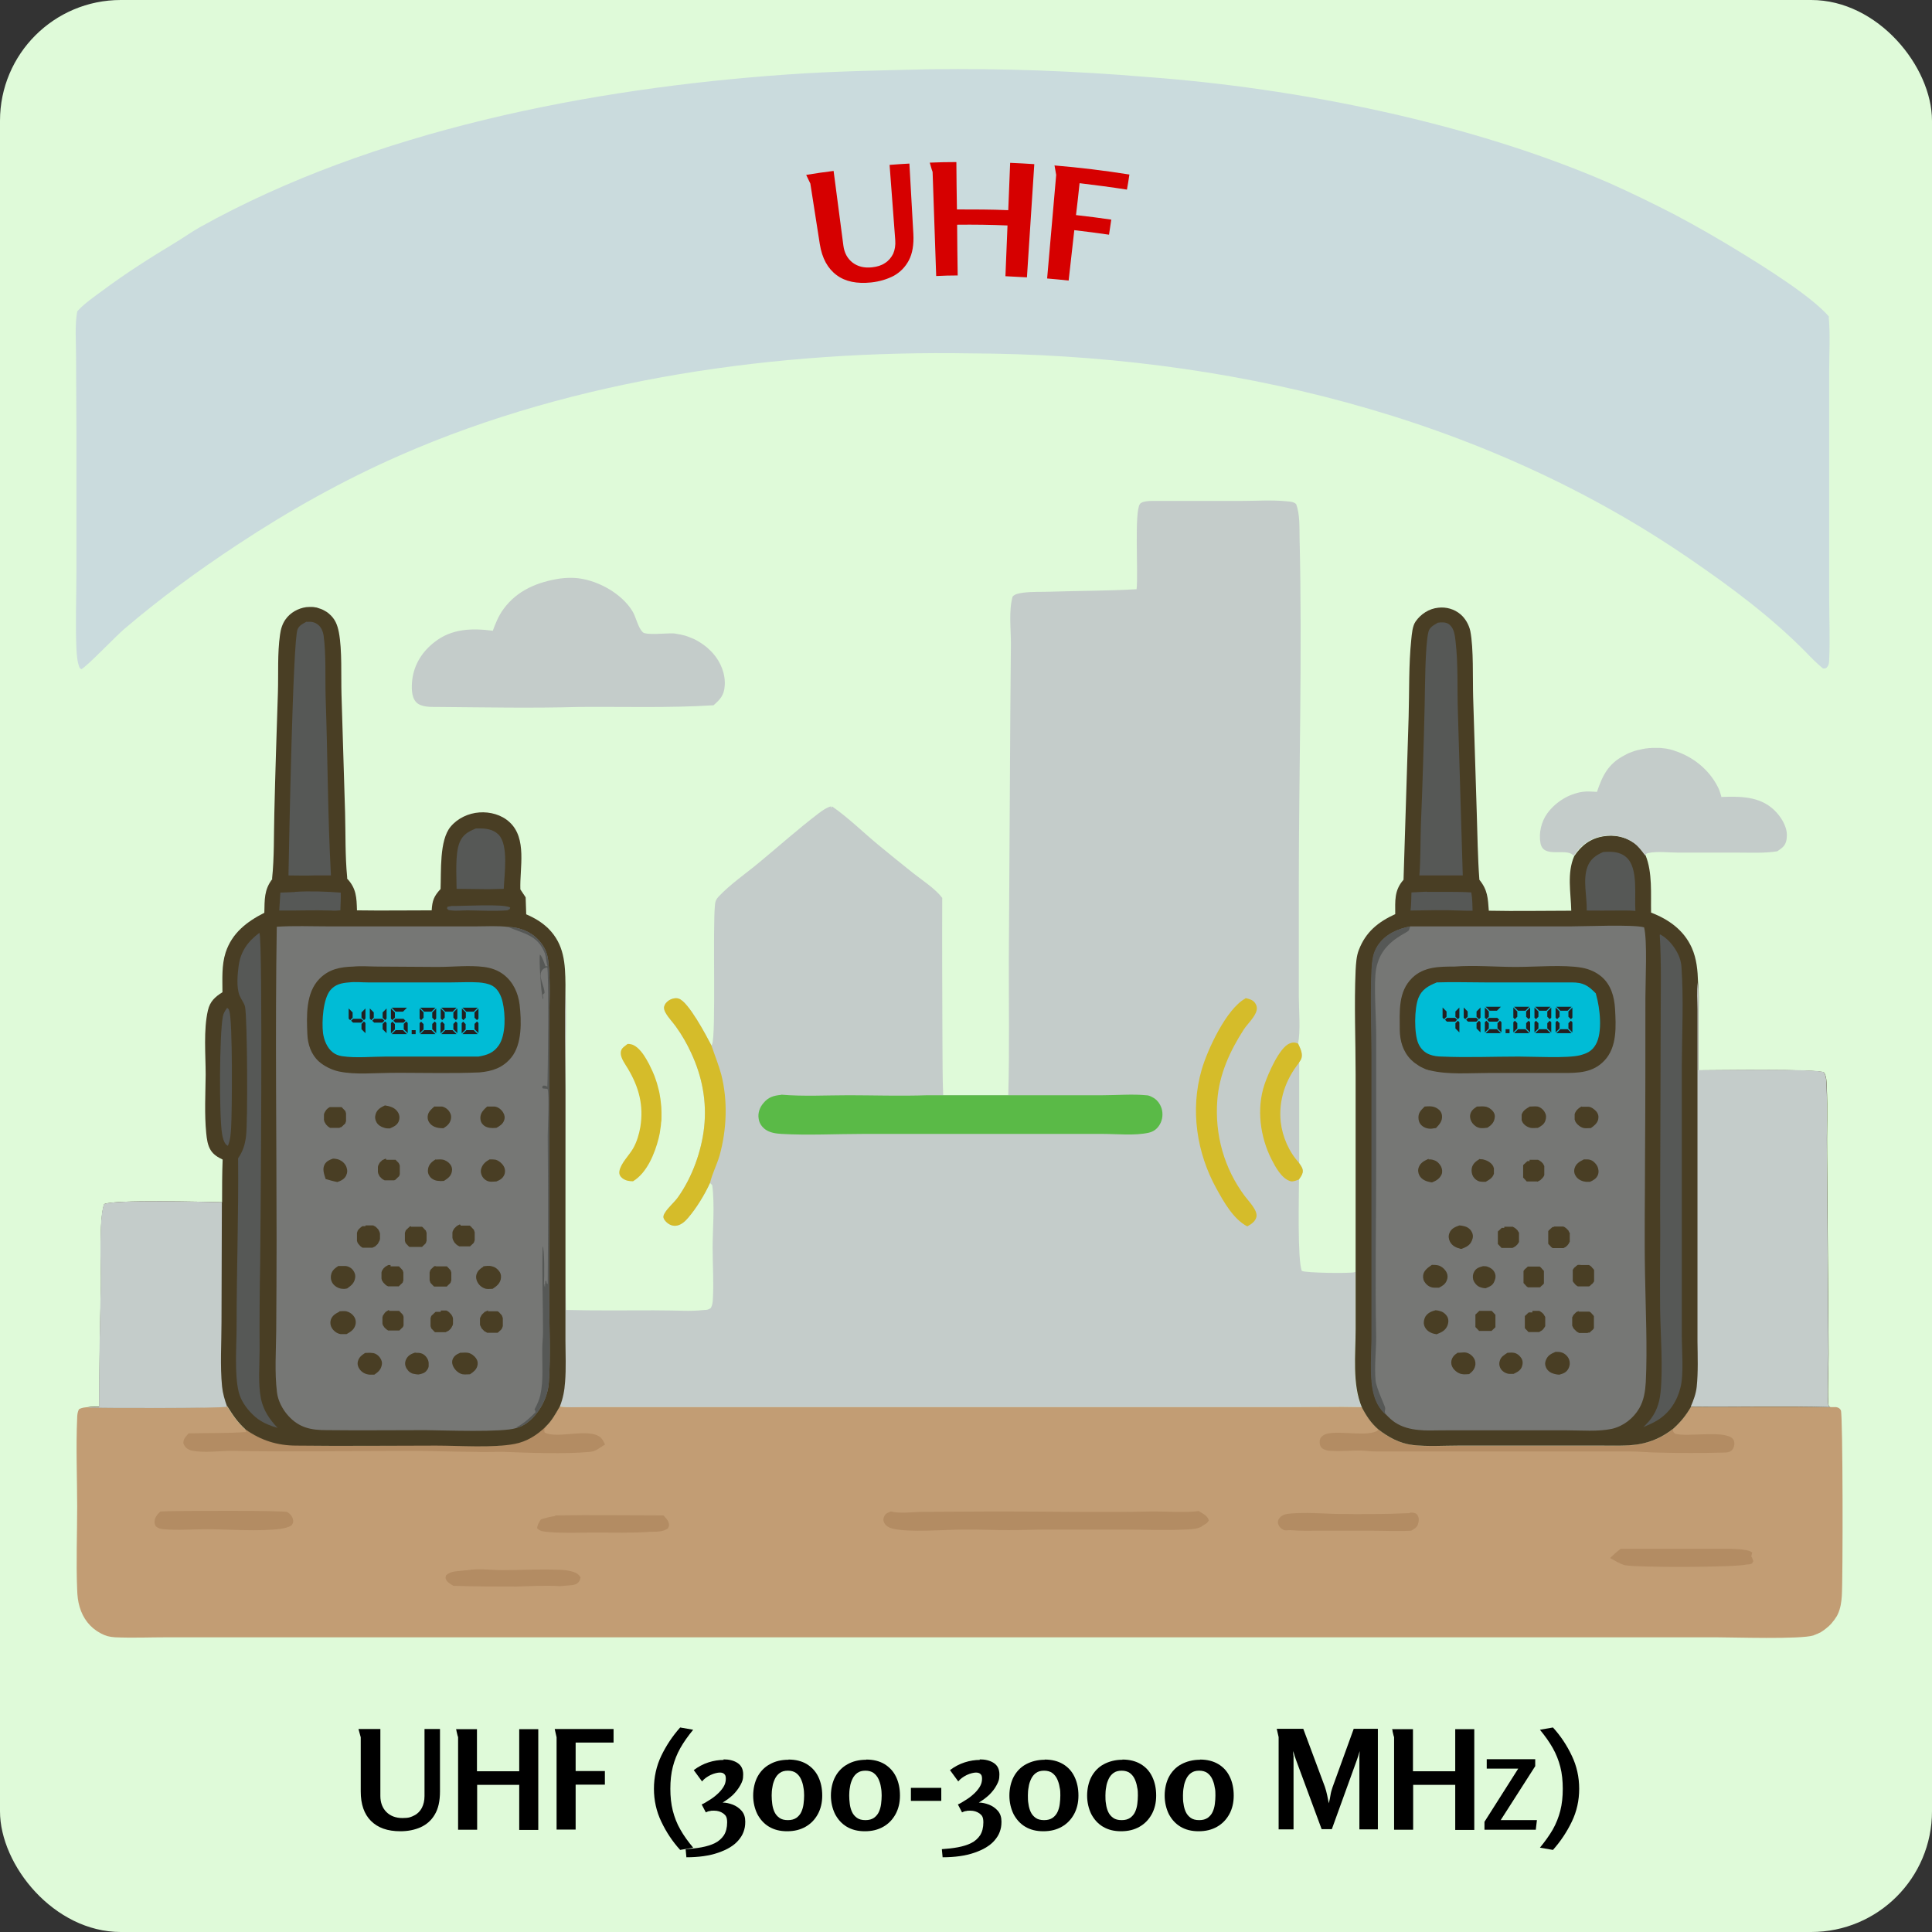 <?xml version="1.0" encoding="UTF-8"?>
<svg id="Layer_1" xmlns="http://www.w3.org/2000/svg" width="1024" height="1024" version="1.1" viewBox="0 0 1024 1024">
  <rect x="0" y="0" width="1024" height="1024" fill="#333333" stroke="none"/>
  <!-- Generator: Adobe Illustrator 29.4.0, SVG Export Plug-In . SVG Version: 2.1.0 Build 152)  -->
  <defs>
    <style>
      .st0 {
        fill: #d60000;
      }

      .st1 {
        fill: #493e24;
      }

      .st2 {
        fill: #767775;
      }

      .st3 {
        fill: #231f20;
      }

      .st4 {
        fill: #dffad9;
      }

      .st5 {
        fill: #c4ccca;
      }

      .st6 {
        fill: #cadbdd;
      }

      .st7 {
        fill: #5aba47;
      }

      .st8 {
        fill: #d5bc2a;
      }

      .st9 {
        fill: #565856;
      }

      .st10 {
        fill: #c29d74;
      }

      .st11 {
        fill: #b38c63;
      }

      .st12 {
        fill: #00bcd6;
      }
    </style>
  </defs>
  <rect class="st4" x="0" width="1024" height="1024" rx="64" ry="64"/>
  <path class="st6" d="M493.4,36.7c38.2-.5,76.4.9,114.5,4.1,79.8,5.9,171.1,24.1,244.8,56.1,11.9,5.3,23.6,11,35.2,17,11.5,6.1,22.8,12.6,33.9,19.4,12.7,7.8,38.1,23.5,47.5,34.4v.7c.8,9.3.2,19,.2,28.3v119.7c0,11,.5,22.3,0,33.3,0,1.5-.2,3-1.3,4.1-.6.6-1.2.5-2,.5-3.4-2.8-6.4-5.9-9.4-9-18.2-18.4-39.3-34.1-60.6-48.7-111.5-76.8-247.8-108.8-381.9-109.3-101.4-1.7-208.7,13-302.2,54-29.9,13.1-58.9,29.3-86.1,47.3-21.1,13.9-41.2,28.6-60.4,45-4.3,3.7-19.9,20-22.5,21.1l-.9-.7c-1.3-3.2-1.5-6.7-1.7-10.2-.6-13.5,0-27.3,0-40.8v-74.5c0,0-.2-39.9-.2-39.9,0-7.6-.7-16,.6-23.5.2-.2.4-.5.6-.7,3.6-3.8,8.4-7.1,12.6-10.2,12.6-9.4,25.4-17.5,38.8-25.6,4.3-2.6,8.5-5.6,12.9-8.1,91.9-51.3,207.1-73.7,311.2-81,25.3-1.8,50.8-2.2,76.2-2.8h.2Z"/>
  <path class="st5" d="M602.4,312.4c1-8.1-1.3-41.2,1.8-45.3,1.2-1.6,5.4-1.6,7.2-1.6h46.4c8,0,16.4-.6,24.3.2,1.7.2,3.6.2,4.9,1.5,2,5.4,1.7,12.1,1.8,17.9,1.5,61.7-.4,123.5-.4,185.2v57.7c0,6.9,1,18.8-.4,25,1.1,2.5,2.8,5.5,1.6,8.3-.3.6-.7,1.2-1.1,1.8,0,17.7,0,35.4,0,53.2,1.1,1.6,2.4,3.2,1.9,5.2-.3,1.3-1.2,2.5-1.9,3.5,0,8.4-.9,42.8,1.5,48.6,2,1.1,25.4,1.4,27.9.7.2,0,.4-.2.5-.2v30.4c0,13.1-2,29,3.3,41.3-13.2-.3-26.4,0-39.6,0h-373.2c-4,0-8.5.3-12.4-.3,1.7-4.2,2.5-8.5,2.8-13,.5-7.2.2-14.6.2-21.9v-133.4c0-18.4-.3-36.8,0-55.2,1.1,13.9.2,28.2.3,42.2.3,43.3-.9,86.8.2,130.1,15.5.4,31,.2,46.5.2s18.2.7,26.9-.2c1.5,0,2.2-.2,3.4-1.1.7-1.4.9-2.6,1-4.1.6-9.1-.1-18.7-.1-27.9s1.2-22.4-.2-33c-.4-.5-.7-.8-1.2-1.2-2.8,6.2-7.3,13.5-11.7,18.6-1.7,2-4,4-6.8,4.1-1.9,0-3.6-.9-4.9-2.3-1.4-1.5-1.7-2.6-.6-4.4,1.8-3.1,5.2-5.7,7.3-8.8,7.3-10.4,12.2-24,13.6-36.6,1.5-13.8-1-27-6.9-39.6-2.2-4.8-4.9-9.5-8-13.8-1.7-2.4-3.9-4.6-5.4-7.2-.6-1-1.1-2.2-.9-3.4.3-1.4,1.2-2.4,2.3-3.2,1.4-1,3.7-1.7,5.4-1.1,5.1,1.5,14.6,19.5,17.4,24.9.1-.2.2-.5.3-.7,2.2-4.7.2-62.5,1.6-74.4.2-1.6.7-2.6,1.8-3.8,6.3-6.7,14.4-12.2,21.5-18.1,10.5-8.7,20.8-17.9,31.7-26.2,1.9-1.4,4.1-3,6.4-3.6l.2.8.4-.8c8.8,6.1,16.7,14,25,20.8,5.9,4.9,11.9,9.7,17.9,14.5,5,4,11.6,8.1,15.5,13.2-.1,25.1,0,50.1.1,75.2.1,9.8,0,19.7.4,29.4h34.5c.7-24.4.2-49,.3-73.5l.8-131.3.3-34.6c0-7.9-1.2-17.4.9-24.9,1.3-1.4,3.3-1.7,5.2-2,5-.7,10.3-.4,15.3-.6,15-.5,30.1-.4,45.1-1.3h.1Z"/>
  <path class="st7" d="M414.1,580.2c11.8,1,24.1.3,35.9.3s27.8.5,41.5,0h93c7.4,0,15.6-.7,22.9,0,1.2,0,2.2.4,3.3,1,2.5,1.2,4.2,3.5,5,6.1.8,2.8.5,5.9-1,8.4-1.4,2.4-3.3,3.8-6,4.4-7.5,1.6-16.4.6-24.2.6h-127.1c-14.3,0-29,.8-43.2,0-3-.2-6.1-.6-8.6-2.4-1.9-1.4-3.2-3.4-3.5-5.7-.5-3,.6-6,2.5-8.2,2.6-3.2,5.4-4,9.4-4.4h.1Z"/>
  <path class="st8" d="M376.3,627c-2.8,6.2-7.3,13.5-11.7,18.6-1.7,2-4,4-6.8,4.1-1.9,0-3.6-.9-4.9-2.3-1.4-1.5-1.7-2.6-.6-4.4,1.8-3.1,5.2-5.7,7.3-8.8,7.3-10.4,12.2-24,13.6-36.6,1.5-13.8-1-27-6.9-39.6-2.2-4.8-4.9-9.5-8-13.8-1.7-2.4-3.9-4.6-5.4-7.2-.6-1-1.1-2.2-.9-3.4.3-1.4,1.2-2.4,2.3-3.2,1.4-1,3.7-1.7,5.4-1.1,5.1,1.5,14.6,19.5,17.4,24.9,1.7,5.1,3.8,10.2,5.2,15.4,3.5,13.8,2.9,29.1-.9,42.8-1.4,4.9-4,9.8-5.1,14.7h0Z"/>
  <path class="st8" d="M688.6,625.1c-1.3.5-3.1,1.3-4.5,1-4.8-1.3-8.1-7.6-10.2-11.7-6-11.8-8-26.8-3.7-39.6,1.9-5.6,7.8-19.4,13.2-21.7,1.7-.7,2.9-.7,4.6,0,1.1,2.5,2.8,5.5,1.6,8.3-.3.6-.7,1.2-1.1,1.8,0,17.7,0,35.4,0,53.2,1.1,1.6,2.4,3.2,1.9,5.2-.3,1.3-1.2,2.5-1.9,3.5h.1Z"/>
  <path class="st5" d="M688.6,563.2c0,17.7,0,35.4,0,53.2-5.4-5.8-8.9-13.9-9.8-21.8-1.2-11.5,2.6-22.5,9.8-31.4Z"/>
  <path class="st8" d="M660.1,529c1.9.4,3.9.9,5.1,2.6,1.2,1.7,1.2,3.4.4,5.2-1.4,3.2-4.4,5.9-6.4,8.9-7.3,11.3-13,23.8-14,37.4-1.4,18.3,3.6,36.2,14.6,50.9,2,2.7,7,7.6,6.1,11.1-.6,2.4-2.8,3.8-4.8,4.9-7.3-3.7-12.5-13-16.3-19.9-10.6-19.1-14-42-7.9-63.1,3.1-10.7,13.1-32.3,23.2-37.8v-.2Z"/>
  <path class="st10" d="M120.4,745.4c2.9,4.7,5.6,8.5,9.7,12.3,8.2,5.8,16.9,8.4,26.9,8.5,24.6.4,49.3,0,74,0s30.5,1.3,41.7-.9c6.4-1.3,11.9-4.7,16.5-9.2,3.2-3.2,5.2-6.8,7.4-10.6,4,.6,8.4.3,12.4.3h373.2c13.2,0,26.4-.3,39.6,0,2.3,4.4,4.9,8.4,8.7,11.7,5.4,4.3,11.4,7.5,18.4,8.3,7.9.9,16.3.3,24.3.3h75.5c6.5,0,13.3.3,19.8-.7,6.9-1.1,13-4,18.4-8.3,4-3.6,6.7-7,9.4-11.6,24.5.2,49.2-.5,73.8.3,1,0,2.1,0,3.1,0,1.2.2,2,.7,2.5,1.7,1.1,2.4,1.1,89.8.5,98.4-.2,3.2-.7,6.6-2.1,9.6-.2.3-.3.7-.5,1s-.4.6-.6.9c-.2.3-.4.6-.6.9-.2.3-.4.6-.7.9-.2.3-.5.6-.7.9-.2.3-.5.6-.7.8l-.8.8c-.3.3-.5.5-.8.7s-.6.5-.8.7c-.3.2-.6.4-.9.7-.3.2-.6.4-.9.6-.3.2-.6.4-.9.6-.3.2-.6.4-1,.5-.3.2-.7.3-1,.5-.3,0-.7.3-1,.4-.3,0-.7.3-1,.4-6.8,2.2-42.7,1-52,1H89c-9.3,0-18.7.4-28,0-3-.2-5-.7-7.6-2.1-5.7-3-9.4-7.9-11.2-14-.9-3-1.2-6-1.3-9.1-.6-14.6,0-29.5,0-44.2s-.7-31.4,0-46.8c0-1.6.2-3.1.9-4.6,1.5-1,3.1-1,4.8-1.2,7.9.2,71.1.5,74.1-.5h-.3Z"/>
  <path class="st11" d="M289.2,756.1c-.5,1.3-1,1.8-.5,3.2,6.9,3.5,22.8-2.6,29.4,2.4,1.2.9,1.9,2.6,2.6,3.9-2.3,1.4-5,3.7-7.8,3.9-14,1.3-32.3.5-46.5,0-5.1,0-10.3.2-15.5,0-10.7,0-21.3-.5-32-.5-32,0-64.1.6-96.2,0-6.5,0-14.9,1.2-21.2-.2-1.5-.3-3-1.3-3.8-2.7s-.5-1.5-.4-2.4c.3-1.5,1.7-2.9,2.7-4,10.1-.2,20.6,0,30.6-.7-.2-.9,0-.5-.6-1.2h0v-.4c8.1,5.8,16.8,8.4,26.8,8.5,24.6.4,49.3,0,74,0s30.5,1.3,41.7-.9c6.4-1.3,11.9-4.7,16.5-9.2l.2.2Z"/>
  <path class="st11" d="M886.7,757.2c0,1.5,0,1.6,1,2.6,6.1,2.3,29-2.6,31.3,3.8.5,1.4.2,3.4-.7,4.6-1.4,1.9-3.5,1.6-5.6,1.7-10.6.3-22.5.3-33.1,0-5.3,0-10.6-.6-15.9-.6h-108.1c-8.9,0-17.8,0-26.6,0-2.7,0-5.4-.4-8.1-.5-5,0-10,.5-15,.2-1.3,0-2.9-.2-4.1-.8s-1-.5-1.4-1c-.9-1-1-2.2-.9-3.4,0-1.3.7-2.2,1.8-3,5.2-3.7,24.7,1.6,29.3-3,5.4,4.3,11.4,7.5,18.4,8.3,7.9.9,16.3.3,24.3.3h75.5c6.5,0,13.3.3,19.8-.7,6.9-1.1,13-4,18.4-8.3h-.3Z"/>
  <path class="st11" d="M472.2,801.1c5,1.3,11.9.2,17.2.2l39.1-.2c27.6,0,55.3.6,83,0,7.8,0,16.1.7,23.9-.2,2,1.3,4.7,2.5,5.3,4.9-.7,1.5-1.6,1.8-3,2.7-.2,0-.3.3-.5.4-2.4,1.7-7,1.7-9.8,1.8-10.3.5-20.9,0-31.3,0h-41.2c-6.8,0-13.6.3-20.5.3s-15.9-.4-23.9-.3c-10.3,0-28.1,1.7-37.4-.5-1.7-.4-3.6-1.4-4.4-3s-.5-2.4,0-3.6c.6-1.4,2.1-1.9,3.4-2.5h0Z"/>
  <path class="st11" d="M85.1,801.1c6.7-.4,65.3-.6,67.1.3,1.5.8,2.8,2.4,3.1,4,.3,1.4,0,2-.8,3.1-1.8,1.1-3.6,1.4-5.6,1.8-11.8,1.5-26.9.3-39,.2-7.6,0-15.7.7-23.2,0-1.9-.2-2.5-.3-4.1-1.5-.4-.8-.8-1.4-.7-2.3,0-2.4,1.5-4,3.1-5.6h0Z"/>
  <path class="st11" d="M747.2,801.8c.6-.2,1.4,0,2,0,.9.2,1.5.4,2,1.1,1,1.5.9,3.1.4,4.8-.5,1.9-2,2.6-3.6,3.6-7.2.4-14.5,0-21.8,0h-26.4c-5.3,0-10.8.2-16.1-.3-1.1,0-2.4.4-3.5-.2-1.7-.9-2.3-1.7-2.9-3.5,0-1.5.3-2.2,1.4-3.3,1.4-1.4,3.8-1.7,5.6-1.8,7.6-.7,15.8,0,23.4.2,13,.2,26.3.2,39.4-.4v-.2Z"/>
  <path class="st11" d="M859.2,820.9h52.3c3.6,0,14.9-.3,17.2,2l-.5,2c.6.9.8,1.6,1.1,2.6l-.7,1.2c-1,.4-1.6.5-2.7.5-5.7,1.6-58.2,1.7-64.6.4-2.6-.6-5.5-2.5-7.9-3.8,1.8-1.8,3.6-3.4,5.6-4.9h.2Z"/>
  <path class="st11" d="M294.3,803.2c.1,0,.3,0,.4,0,18.9-.3,37.9,0,56.9,0,1,1,2.4,2.4,2.8,3.9.4,1.3.2,1.7-.3,2.9-2.8,2.1-6.3,1.8-9.7,1.9-9.6.7-19.5.4-29.1.4s-16.7.4-24.7-.3c-2.1-.2-4.5-.3-5.9-2,.1-1.9,1.1-3.2,2-4.7,2.6-.8,4.9-1.4,7.6-1.8v-.2Z"/>
  <path class="st11" d="M248.1,832.2c5.6-1,12.3,0,18.1,0,9.8,0,19.6-.6,29.4-.2,2.6,0,5.7.3,8.2,1.1,1.7.5,3.2,1.5,3.9,3-.2.9-.4,1.7-1,2.4-1.1,1.3-2.5,1.6-4.1,1.7l-5.8.5c-7.7-.5-15.4,0-23.2.2-11.1,0-22.2,0-33.3-.4-1.2-.7-2.8-1.6-3.6-2.8-.7-1.1-.6-1.5-.3-2.7,1.7-1.7,4.1-2.1,6.4-2.3l5.1-.5h.2Z"/>
  <path class="st1" d="M743.9,466.3l2.7-86.3c.4-13.5,0-27.5,1.4-41,.3-2.9.6-7.2,2.3-9.6,2.8-4,7.1-6.8,12-7.3,4.2-.5,8.5.7,11.8,3.5,2.6,2.2,4.5,5.6,5.2,8.9,1.8,9.2,1.2,25.3,1.5,35.2l1.9,60.9c.4,11.9.5,23.8,1.4,35.7,4.4,5.4,4.5,9.7,5,16.4,14.5.3,29.1,0,43.7,0-.2-9.5-2.4-20,1.6-29,3.8-5.6,8.4-9.2,15.2-10.4,6-1,11.8.1,16.7,3.6,2.6,1.8,4.1,4,5.9,6.5,3.7,9.1,2.7,20.5,2.9,30.3,9.4,3.6,17.4,9.3,21.6,18.7,2.6,5.9,3.1,12,3.3,18.3.6,5.2.3,10.6.3,15.8,0,10.3,0,20.6,0,30.8,8.9,0,62.9-.9,66.4,1.1,1.4,1.8,1.4,4.9,1.5,7.2.6,12.3,0,24.7.2,37l.8,104.9c0,5.2-.7,24.5,0,27.3,0,.4.6.9.9,1.1-24.5-.7-49.2,0-73.8-.3-2.7,4.6-5.4,8-9.4,11.6-5.4,4.3-11.6,7.2-18.4,8.3-6.4,1-13.3.7-19.8.7h-75.5c-8,0-16.4.6-24.3-.3-7-.8-13-4.1-18.4-8.3-3.8-3.3-6.4-7.2-8.7-11.7-5.2-12.3-3.3-28.3-3.3-41.3v-135.3c0-18.2-.8-36.8,0-55,.2-3.5.4-7.5,1.7-10.8,3.7-9.6,10.2-14.8,19.3-19,0-7-.6-12.5,4.3-18.1h0Z"/>
  <path class="st5" d="M896.1,745.6c1.5-3.4,2.8-6.9,3.2-10.6.8-7.9.5-16,.4-24v-175.9c0-4.7-.5-9.9.2-14.5.6,5.2.3,10.6.3,15.8,0,10.3,0,20.6,0,30.8,8.9,0,62.9-.9,66.4,1.1,1.4,1.8,1.4,4.9,1.5,7.2.6,12.3,0,24.7.2,37l.8,104.9c0,5.2-.7,24.5,0,27.3,0,.4.6.9.9,1.1-24.5-.7-49.2,0-73.8-.3h-.1Z"/>
  <path class="st2" d="M747.6,491h84.9c7.3,0,33.1-1.1,38.9.5,1.8,7.1.7,28.4.7,37.3,0,28.2,0,56.4-.2,84.6,0,20.6-.4,41.3,0,61.9.3,18.3,1.3,39.3.4,57.3-.3,4.9-1,9.6-3.5,13.9-3.1,5.3-8.4,9.4-14.4,10.8-7.5,1.6-16.3.8-23.9.8h-38.9c-8.4,0-16.7,0-25.1,0s-9.9.3-14.7-.2c-4.3-.4-8.6-1.5-12.3-3.9-1.8-1.2-3.3-2.6-4.8-4.2-3.6-3.2-5.6-7.1-6.7-11.8-2.1-8.9-.8-21.8-.9-31.1v-146.9c0-15.2-.7-30.8,0-46,.3-4.8.6-8.8,3.3-12.9,4-6,10.5-8.8,17.2-10.1Z"/>
  <path class="st9" d="M734.5,749.8c-3.6-3.2-5.6-7.1-6.7-11.8-2.1-8.9-.8-21.8-.9-31.1v-146.9c0-15.2-.7-30.8,0-46,.3-4.8.6-8.8,3.3-12.9,4-6,10.5-8.8,17.2-10.1-.2.5-.4,1.7-.7,2.1-.6.8-3,1.9-3.9,2.5-7.1,4.3-11.8,9.4-13.4,17.9-1.4,7.5,0,25.8,0,34.6v69.8c0,30.2-.6,60.4,0,90.7,0,7.6-1,15.6-.3,23.1.4,4.1,5.1,13.8,5.1,14.6,0,1.9-.6,1.4.3,3.5h0Z"/>
  <path class="st1" d="M770.8,512.3c10.7-.8,21.9.2,32.7.2s25.2-1.3,34.9.4c3.9.7,7.6,2.3,10.6,4.9,4.9,4.3,6.6,10.5,7,16.8.5,9.2,1.2,20.3-5.6,27.5-6.1,6.5-13.8,6.6-22,6.6h-39.7c-9.9,0-21.3,1-30.9-1.4-.5,0-.9-.2-1.4-.4-.5,0-.9-.3-1.4-.5s-.9-.4-1.3-.6c-.4-.2-.9-.4-1.3-.7-.4-.2-.8-.5-1.2-.8s-.8-.5-1.2-.8-.8-.6-1.1-.9c-.4-.3-.7-.7-1.1-1-4.2-4.3-5.8-9.8-5.9-15.7,0-9.7-1-20.2,6.6-27.6,6.2-6,14.4-6,22.4-6h0Z"/>
  <path class="st12" d="M761.3,520.7c8.6-.3,17.3,0,25.9,0,15.3,0,30.6,0,45.9,0,6,0,8.6,1.6,12.7,5.8,0,.3.2.5.2.8,2,6.9,3.5,19.9-.2,26.3-2,3.5-4.6,4.7-8.3,5.7-6.6,1.7-24.7.7-32.6.7-13.5,0-27.2.6-40.7,0-2.1,0-4.5-.3-6.5-1.1-2.7-1-4.7-3.1-5.9-5.7-2.4-5.3-2.2-18.9,0-24.3,1.8-4.5,5.3-6.4,9.5-8.1h0Z"/>
  <path class="st1" d="M761.1,694.5c.9,0,1.7.3,2.5.5,1.6.5,3,1.8,3.7,3.3.6,1.5.4,3.1-.2,4.5-1.2,2.6-3.2,3.4-5.7,4.4-1.1-.2-2.1-.4-3.1-.9-1.7-.8-3-2.2-3.5-4-.4-1.5,0-3.2.7-4.5,1.4-2.1,3.3-2.8,5.6-3.4h0Z"/>
  <path class="st1" d="M836.7,695.2s.2,0,.3,0h4.2s.2,0,.3,0c0,0,.2,0,.3,0,0,0,.2,0,.3,0,0,0,.2,0,.3,0,0,0,.2,0,.3.2,0,0,.2,0,.3.2,0,0,.2,0,.2.2,0,0,.2,0,.2.2,0,0,.2,0,.2.2l.2.2.2.2s0,.2.2.2,0,.2.2.2,0,.2.2.3c0,0,0,.2.2.3,0,0,0,.2,0,.3,0,0,0,.2,0,.3,0,0,0,.2,0,.3,0,0,0,.2,0,.3v4.2s0,.2,0,.3c0,0,0,.2,0,.3,0,0,0,.2,0,.3,0,0,0,.2-.2.3,0,0,0,.2-.2.3,0,0,0,.2-.2.2,0,0,0,.2-.2.2,0,0,0,.2-.2.2s0,0-.2.2l-.2.2s-.2,0-.2.2c0,0-.2,0-.2.2,0,0-.2,0-.2.2,0,0-.2,0-.3.2,0,0-.2,0-.3,0,0,0-.2,0-.3,0,0,0-.3,0-.4.2,0,0-.3,0-.4,0s-.3,0-.4,0h-2.8c0,0-.3,0-.4,0,0,0-.3,0-.4,0,0,0-.3,0-.4-.2,0,0-.3,0-.4-.2,0,0-.2,0-.4-.2,0,0-.2,0-.3-.2s-.2-.2-.3-.3c0,0-.2-.2-.3-.3l-.3-.3c0,0-.2-.2-.3-.3,0,0-.2-.2-.3-.3,0,0-.2-.2-.2-.3s0-.2-.2-.4c0,0,0-.2-.2-.4,0,0,0-.3-.2-.4,0,0,0-.3,0-.4,0,0,0-.3,0-.4v-2.8c0,0,0-.3,0-.4,0,0,0-.3,0-.4,0,0,0-.3.2-.4,0,0,0-.2.2-.4,0,0,0-.2.2-.4,0,0,.2-.2.2-.3s.2-.2.3-.3c0,0,.2-.2.3-.3l.3-.3c0,0,.2-.2.3-.3,0,0,.2-.2.3-.2s.2-.2.4-.2.2,0,.4-.2c0,0,.2,0,.4-.2h-.2Z"/>
  <path class="st1" d="M824.5,716.5c1.2,0,2.3,0,3.4.4,1.7.6,3.2,2.1,3.8,3.8.5,1.5.4,3.1-.3,4.5-1.1,2.2-2.7,2.8-4.9,3.4-1.2,0-2.5-.3-3.6-.7-1.5-.5-2.9-1.7-3.5-3.2-.6-1.3-.6-2.6,0-3.9,1-2.5,2.8-3.3,5.1-4.3h0Z"/>
  <path class="st1" d="M837.7,670.5h3.6s.2,0,.3,0c0,0,.2,0,.3,0,0,0,.2,0,.3,0,0,0,.2,0,.3.2,0,0,.2,0,.3.2,0,0,.2,0,.3.2,0,0,.2,0,.2.2,0,0,.2,0,.2.2,0,0,.2,0,.2.2l.2.2s0,.2.2.2c0,0,0,.2.2.2,0,0,0,.2.2.2,0,0,0,.2.2.3,0,0,0,.2.2.3,0,0,0,.2,0,.3,0,0,0,.2,0,.3,0,0,0,.2,0,.3v4.2s0,.2,0,.3c0,0,0,.2,0,.3,0,0,0,.2,0,.3,0,0,0,.2-.2.3,0,0,0,.2-.2.3,0,0,0,.2-.2.3,0,0,0,.2-.2.2,0,0,0,.2-.2.2,0,0,0,.2-.2.2l-.2.2s-.2,0-.2.2c0,0-.2,0-.2.2,0,0-.2,0-.2.2,0,0-.2,0-.3.2,0,0-.2,0-.3.2,0,0-.2,0-.3,0,0,0-.2,0-.3,0,0,0-.2,0-.3,0h-4.2s-.2,0-.3,0c0,0-.2,0-.3,0,0,0-.2,0-.3,0,0,0-.2,0-.3-.2,0,0-.2,0-.3-.2,0,0-.2,0-.3-.2,0,0-.2,0-.2-.2,0,0-.2,0-.2-.2,0,0-.2,0-.2-.2l-.2-.2s0-.2-.2-.2c0,0,0-.2-.2-.2,0,0,0-.2-.2-.3,0,0,0-.2-.2-.3,0,0,0-.2-.2-.3,0,0,0-.2,0-.3,0,0,0-.2,0-.3,0,0,0-.2,0-.3v-4.2s0-.2,0-.3c0,0,0-.2,0-.3,0,0,0-.2,0-.3,0,0,0-.2.2-.3,0,0,0-.2.2-.3,0,0,0-.2.2-.3,0,0,0-.2.2-.2,0,0,0-.2.2-.2,0,0,0-.2.2-.2l.2-.2s.2,0,.2-.2c0,0,.2,0,.2-.2,0,0,.2,0,.3-.2,0,0,.2,0,.3-.2s.2,0,.3-.2c0,0,.2,0,.3,0,0,0,.2,0,.3,0,0,0,.2,0,.3,0s.2,0,.3,0h.3,0Z"/>
  <path class="st1" d="M758.9,670.4c1.2,0,2.6,0,3.8.4,1.7.6,3.4,2.2,4.1,3.8.6,1.3.6,2.7,0,4.1-.8,2-2.3,2.9-4.1,3.8h-2.3c-2,0-3.5-.8-4.8-2.3-1.1-1.3-1.5-2.7-1.3-4.3.3-2.5,2.6-4.1,4.5-5.4h0Z"/>
  <path class="st1" d="M782.9,586.5c1.3,0,2.8-.2,4.2,0,1.6.2,3.3,1.3,4.2,2.5,1,1.3,1.2,2.6.8,4.1-.4,2.1-2,3.5-3.7,4.6-1.1.2-2.5.3-3.7.2-1.7-.2-3.2-1.2-4.2-2.5s-1.5-2.8-1.3-4.4c.4-2.3,1.8-3.3,3.6-4.5h.1Z"/>
  <path class="st1" d="M773.5,649.5c.8,0,1.6.2,2.5.4,1.8.4,3.3,1.5,4.1,3.1.8,1.5.7,3.1,0,4.6-1,2.5-3,3.4-5.4,4.3-.2,0-.4,0-.6,0-2.3-.6-4.4-1.5-5.6-3.8-.7-1.4-.9-3-.3-4.5.9-2.4,3-3.3,5.3-4.1h0Z"/>
  <path class="st1" d="M823.4,650.3c0,0,.2,0,.4-.2,0,0,.3,0,.4,0s.3,0,.4,0h3.2c0,0,.3,0,.4,0,0,0,.3,0,.4,0,0,0,.2,0,.4.2,0,0,.2,0,.4.2,0,0,.2,0,.3.2s.2.2.3.2.2.2.3.3c0,0,.2.2.3.3l.3.3c0,0,.2.2.3.3,0,0,.2.2.2.3s0,.2.2.4c0,0,0,.2.2.4,0,0,0,.2.2.4s0,.3,0,.4c0,0,0,.3,0,.4v2.8c0,0,0,.3,0,.4,0,0,0,.3,0,.4,0,0,0,.3-.2.4,0,0,0,.2-.2.4,0,0,0,.2-.2.4,0,0,0,.2-.2.3s-.2.2-.2.3-.2.2-.3.3c0,0-.2.2-.3.3l-.3.3c0,0-.2.2-.3.2s-.2.2-.3.2-.2,0-.4.2-.2,0-.4.2c0,0-.2,0-.3,0,0,0-.2,0-.3,0h-4.2s-.2,0-.3,0c0,0-.2,0-.3,0,0,0-.2,0-.3,0,0,0-.2,0-.3-.2,0,0-.2,0-.3-.2,0,0-.2,0-.2-.2,0,0-.2,0-.2-.2,0,0-.2,0-.2-.2l-.2-.2-.2-.2s0-.2-.2-.2c0,0,0-.2-.2-.2s0-.2-.2-.2c0,0,0-.2-.2-.3,0,0,0-.2,0-.3,0,0,0-.2,0-.3,0,0,0-.2,0-.3,0,0,0-.2,0-.3v-4.2s0-.2,0-.3c0,0,0-.2,0-.3,0,0,0-.2,0-.3,0,0,0-.2,0-.3,0,0,0-.2.2-.3,0,0,0-.2.2-.2,0,0,0-.2.2-.2,0,0,0-.2.2-.2l.2-.2.2-.2.2-.2s.2,0,.2-.2c0,0,.2,0,.2-.2,0,0,.2,0,.3-.2,0,0,.2,0,.3-.2,0,0,.2,0,.3,0v.2Z"/>
  <path class="st1" d="M811,586.5c1.3,0,2.8-.2,4,0,1.6.4,3.1,1.7,3.8,3.1.8,1.4.8,2.8.3,4.3-.6,2-2.3,3-4,3.9-1.2,0-2.6.2-3.8,0-1.8-.4-3.5-1.5-4.4-3.1,0,0,0-.3-.2-.4,0-.2,0-.3-.2-.5,0-.2,0-.3,0-.5v-2c0-.2,0-.3,0-.5.7-2.3,2.5-3.2,4.5-4.4v.2Z"/>
  <path class="st1" d="M839.4,614.5h1.1c.7,0,1.5,0,2.2.2,1.6.4,3.2,2,3.9,3.4s.9,3.2.3,4.7c-.8,1.9-2.4,2.8-4.2,3.6h-2c-2-.2-3.9-1-5.2-2.6-1-1.3-1.4-2.8-1-4.4.7-2.6,2.6-3.7,4.8-4.8h0Z"/>
  <path class="st1" d="M757.1,614.5h.4c.2,0,.4,0,.6,0,.6,0,1.3.2,1.9.4,1.7.5,3,1.9,3.8,3.4.6,1.3.8,2.8.3,4.1-1,2.3-2.8,3.4-5.1,4.3-.6,0-1.1-.2-1.6-.3-2-.4-4.1-1.5-5.1-3.4-.7-1.4-.9-2.9-.3-4.4.9-2.4,3-3.4,5.2-4.4v.2Z"/>
  <path class="st1" d="M755,586.5c2.6-.2,4.8-.4,7.1,1.2,1.3.9,2.1,2.2,2.2,3.8.2,2.8-1.4,4.5-3.2,6.4-.7,0-1.4.2-2.1.3-1.9.2-4-.3-5.5-1.7-1.2-1.1-1.7-2.6-1.7-4.2,0-2.7,1.4-3.9,3.2-5.7h0Z"/>
  <path class="st1" d="M772.9,717c1,0,2.1-.2,3.1-.2,1.9,0,3.6,1,4.8,2.5.9,1.1,1.3,2.5,1.2,3.9-.3,2.4-1.5,3.7-3.3,5.1-1.2,0-2.5.3-3.8,0-1.8-.2-3.8-1.7-4.8-3.2-.8-1.2-1.1-2.5-.8-4,.5-2.1,1.8-3.2,3.6-4.3h0Z"/>
  <path class="st1" d="M810.6,671.3s.2,0,.3,0h4.2s.2,0,.3,0c0,0,.2,0,.3,0,0,0,.2,0,.3,0s.2,0,.3.2c0,0,.2,0,.2.2,0,0,.2,0,.2.2,0,0,.2,0,.2.2,0,0,.2,0,.2.2l.2.2.2.2s0,.2.2.2c0,0,0,.2.2.2,0,0,0,.2.2.2,0,0,0,.2.2.3,0,0,0,.2,0,.3,0,0,0,.2,0,.3,0,0,0,.2,0,.3,0,0,0,.2,0,.3v4.2s0,.2,0,.3c0,0,0,.2,0,.3,0,0,0,.2,0,.3,0,0,0,.2,0,.3,0,0,0,.2-.2.3,0,0,0,.2-.2.2,0,0,0,.2-.2.2,0,0,0,.2-.2.2l-.2.2-.2.2s-.2,0-.2.2c0,0-.2,0-.2.2,0,0-.2,0-.2.2s-.2,0-.3.2c0,0-.2,0-.3,0,0,0-.2,0-.3,0,0,0-.2,0-.3,0,0,0-.2,0-.3,0h-4.2s-.2,0-.3,0c0,0-.2,0-.3,0,0,0-.2,0-.3,0,0,0-.2,0-.3-.2,0,0-.2,0-.3-.2,0,0-.2,0-.2-.2,0,0-.2,0-.2-.2,0,0-.2,0-.2-.2l-.2-.2-.2-.2s0-.2-.2-.2c0,0,0-.2-.2-.2,0,0,0-.2-.2-.2,0,0,0-.2-.2-.3,0,0,0-.2,0-.3,0,0,0-.2,0-.3,0,0,0-.2,0-.3s0-.2,0-.3v-4.2s0-.2,0-.3c0,0,0-.2,0-.3,0,0,0-.2,0-.3,0,0,0-.2.2-.3s0-.2.2-.3c0,0,0-.2.2-.2,0,0,0-.2.2-.2,0,0,0-.2.2-.2l.2-.2.2-.2s.2,0,.2-.2c0,0,.2,0,.2-.2,0,0,.2,0,.2-.2,0,0,.2,0,.3-.2,0,0,.2,0,.3,0,0,0,.2,0,.3,0,0,0,.2,0,.3,0h0Z"/>
  <path class="st1" d="M838.3,586.6c1.1,0,2.3,0,3.5,0,1.5,0,3.2,1.3,4.2,2.4,1.1,1.3,1.4,2.6,1.1,4.2-.4,2.1-2.3,3.6-3.9,4.7-1.2,0-2.6.2-3.7,0-1.6-.3-3.3-1.6-4.2-2.9,0-.2-.2-.3-.3-.5,0-.2-.2-.3-.2-.5s0-.4-.2-.5c0-.2,0-.4,0-.6v-1.8c0-.2,0-.4,0-.6.6-2,2-3.1,3.7-4.1v.2Z"/>
  <path class="st1" d="M810.7,614.7c0,0,.3,0,.4,0,0,0,.3,0,.4,0h2.8c0,0,.3,0,.4,0,0,0,.3,0,.4,0,0,0,.3,0,.4.2,0,0,.2,0,.4.2,0,0,.2,0,.3.2,0,0,.2,0,.3.2,0,0,.2.2.3.2s.2.2.3.3l.3.3.3.3c0,0,.2.2.2.3s.2.2.2.3,0,.2.2.4c0,0,0,.2.2.4,0,0,0,.2,0,.4s0,.3,0,.4v3.2c0,0,0,.3,0,.4,0,0,0,.3,0,.4,0,0,0,.2-.2.4,0,0,0,.2-.2.4,0,0,0,.2-.2.3,0,0-.2.2-.2.3s-.2.2-.3.3c0,0-.2.2-.3.3l-.3.3c0,0-.2.2-.3.3,0,0-.2.2-.3.2s-.2,0-.3.2c0,0-.2,0-.4.2,0,0-.2,0-.4.2s-.3,0-.4,0h-4.2s-.2,0-.3,0c0,0-.2,0-.3,0,0,0-.2,0-.3,0,0,0-.2,0-.3,0,0,0-.2,0-.2-.2,0,0-.2,0-.2-.2,0,0-.2,0-.2-.2l-.2-.2-.2-.2-.2-.2-.2-.2s0-.2-.2-.2c0,0,0-.2-.2-.2,0,0,0-.2-.2-.2,0,0,0-.2,0-.3s0-.2,0-.3c0,0,0-.2,0-.3,0,0,0-.2,0-.3v-4.2s0-.2,0-.3c0,0,0-.2,0-.3,0,0,0-.2,0-.3,0,0,0-.2,0-.3,0,0,0-.2.2-.2,0,0,0-.2.2-.2,0,0,0-.2.2-.2,0,0,0-.2.2-.2l.2-.2.2-.2.2-.2.2-.2s.2,0,.2-.2c0,0,.2,0,.2-.2,0,0,.2,0,.3-.2,0,0,.2,0,.3,0,0,0,.2,0,.3,0,0,0,.2,0,.3,0h.2Z"/>
  <path class="st1" d="M784.4,614.4c.8,0,1.5,0,2.3.3,1.9.5,3.8,1.7,4.7,3.4,0,.2.2.3.2.5s0,.3.2.5c0,.2,0,.3,0,.5v2c0,.2,0,.3,0,.5-.7,2.3-2.5,3.2-4.4,4.3-1,0-2.2,0-3.2-.2-1.3-.3-2.7-1.4-3.4-2.6-.8-1.4-1-3-.7-4.6.6-2.4,2.3-3.6,4.3-4.8v.2Z"/>
  <path class="st1" d="M797.3,650.2c0,0,.2,0,.4,0s.3,0,.4,0h2.8c0,0,.3,0,.4,0,0,0,.3,0,.4,0s.2,0,.4.2c0,0,.2,0,.4.2,0,0,.2,0,.3.2,0,0,.2,0,.3.2,0,0,.2.2.3.2s.2.2.3.3l.3.3.3.3c0,0,.2.2.2.3s0,.2.2.3c0,0,0,.2.2.3,0,0,0,.2.2.4,0,0,0,.2,0,.4,0,0,0,.3,0,.4v3.2c0,0,0,.3,0,.4,0,0,0,.2,0,.4,0,0,0,.2-.2.4,0,0,0,.2-.2.3,0,0,0,.2-.2.3,0,0-.2.2-.2.3s-.2.2-.3.3l-.3.3-.3.3s-.2.2-.3.2-.2.2-.3.2-.2,0-.3.2-.2,0-.4.2c0,0-.2,0-.4.2,0,0-.2,0-.4,0h-4.2s-.2,0-.3,0c0,0-.2,0-.3,0,0,0-.2,0-.3,0s-.2,0-.3,0c0,0-.2,0-.2-.2,0,0-.2,0-.2-.2,0,0-.2,0-.2-.2l-.2-.2-.2-.2-.2-.2-.2-.2s0-.2-.2-.2c0,0,0-.2-.2-.2,0,0,0-.2-.2-.2,0,0,0-.2,0-.3,0,0,0-.2,0-.3,0,0,0-.2,0-.3,0,0,0-.2,0-.3v-4.2s0-.2,0-.3c0,0,0-.2,0-.3,0,0,0-.2,0-.3,0,0,0-.2,0-.3,0,0,0-.2.2-.2,0,0,0-.2.2-.2,0,0,0-.2.2-.2l.2-.2.2-.2.2-.2.2-.2c.1-.1.2,0,.2-.2,0,0,.2,0,.2-.2,0,0,.2,0,.2-.2,0,0,.2,0,.3,0,0,0,.2,0,.3,0,0,0,.2,0,.3,0,0,0,.2,0,.3,0h.2Z"/>
  <path class="st1" d="M798.9,717c1.1,0,2.3-.2,3.4,0,1.6.2,3.2,1.5,4,2.8.9,1.4.9,2.9.4,4.4-.7,2.2-2.6,3.1-4.5,4h-2c-1.6,0-3.5-1-4.5-2.3-1-1.4-1.3-3-.8-4.6.6-2.2,2.3-3.1,4.1-4.3h-.1Z"/>
  <path class="st1" d="M785.8,694.8h3.6s.2,0,.3,0c0,0,.2,0,.3,0,0,0,.2,0,.3,0,0,0,.2,0,.3,0,0,0,.2,0,.2.2s.2,0,.2.2c0,0,.2,0,.2.2l.2.2.2.2.2.2.2.2s0,.2.2.2c0,0,0,.2.2.2,0,0,0,.2.2.2,0,0,0,.2,0,.3,0,0,0,.2,0,.3,0,0,0,.2,0,.3,0,0,0,.2,0,.3v4.2s0,.2,0,.3c0,0,0,.2,0,.3,0,0,0,.2,0,.3,0,0,0,.2,0,.3,0,0,0,.2-.2.2,0,0,0,.2-.2.2,0,0,0,.2-.2.2l-.2.2-.2.2-.2.2-.2.2s-.2,0-.2.2c0,0-.2,0-.2.2,0,0-.2,0-.2.2,0,0-.2,0-.3,0,0,0-.2,0-.3,0,0,0-.2,0-.3,0,0,0-.2,0-.3,0h-4.2s-.2,0-.3,0c0,0-.2,0-.3,0,0,0-.2,0-.3,0,0,0-.2,0-.3,0,0,0-.2,0-.2-.2s-.2,0-.2-.2c0,0-.2,0-.2-.2l-.2-.2-.2-.2-.2-.2-.2-.2c-.1-.1,0-.2-.2-.2,0,0,0-.2-.2-.2,0,0,0-.2-.2-.2,0,0,0-.2,0-.3,0,0,0-.2,0-.3,0,0,0-.2,0-.3,0,0,0-.2,0-.3v-4.2s0-.2,0-.3c0,0,0-.2,0-.3,0,0,0-.2,0-.3,0,0,0-.2,0-.3,0,0,0-.2.2-.2,0,0,0-.2.2-.2s0-.2.2-.2l.2-.2.2-.2.2-.2.2-.2s.2,0,.2-.2c0,0,.2,0,.2-.2,0,0,.2,0,.2-.2,0,0,.2,0,.3,0,0,0,.2,0,.3,0,0,0,.2,0,.3,0,0,0,.2,0,.3,0h.6Z"/>
  <path class="st1" d="M812.2,694.8h2.8c0,0,.2,0,.4,0,0,0,.2,0,.4,0,0,0,.2,0,.4.2,0,0,.2,0,.3.2,0,0,.2,0,.3.2,0,0,.2,0,.3.2,0,0,.2.2.3.2l.3.3.3.3s.2.2.2.3.2.2.2.3,0,.2.2.3c0,0,0,.2.2.3,0,0,0,.2.2.4,0,0,0,.2,0,.4,0,0,0,.2,0,.4v3.2c0,0,0,.2,0,.4,0,0,0,.2,0,.4,0,0,0,.2-.2.4,0,0,0,.2-.2.3,0,0,0,.2-.2.3,0,0,0,.2-.2.3,0,0-.2.2-.2.3l-.3.3-.3.3s-.2.2-.3.2-.2.2-.3.2-.2,0-.3.2c0,0-.2,0-.3.2,0,0-.2,0-.4.2,0,0-.2,0-.4,0,0,0-.2,0-.4,0h-3.7s-.2,0-.3,0c0,0-.2,0-.3,0,0,0-.2,0-.3,0,0,0-.2,0-.2,0,0,0-.2,0-.2-.2,0,0-.2,0-.2-.2,0,0-.2,0-.2-.2l-.2-.2-.2-.2-.2-.2-.2-.2-.2-.2s0-.2-.2-.2c0,0,0-.2-.2-.2,0,0,0-.2,0-.2,0,0,0-.2,0-.3,0,0,0-.2,0-.3,0,0,0-.2,0-.3v-4.2s0-.2,0-.3c0,0,0-.2,0-.3,0,0,0-.2,0-.3,0,0,0-.2,0-.2,0,0,0-.2.2-.2,0,0,0-.2.2-.2,0,0,0-.2.2-.2l.2-.2.2-.2.2-.2.2-.2.2-.2s.2,0,.2-.2c0,0,.2,0,.2-.2,0,0,.2,0,.2,0,0,0,.2,0,.3,0,0,0,.2,0,.3,0,0,0,.2,0,.3,0h.9v-.4Z"/>
  <path class="st1" d="M786.2,671.1c.7,0,1.6,0,2.3.3,1.5.5,2.9,1.5,3.6,2.9.8,1.5.7,3.1,0,4.7-.9,2.4-2.5,2.9-4.7,3.8-1,0-2.2-.3-3.2-.7-1.5-.6-3-2.4-3.4-4-.3-1.4-.2-2.7.5-4,1.1-2,2.6-2.4,4.7-3h.1Z"/>
  <path class="st9" d="M880,495.3c3.3,1.8,6.1,4.8,8,7.9,1.8,2.8,2.9,5.7,3.2,9,1.2,17.2.3,34.9.2,52.2v143.6c0,7.5,1.1,20.4-.7,27.4-1.8,7.2-5.8,13.4-12.1,17.3-2.4,1.5-5,2.6-7.6,3.7,1-1,2-2,2.9-3,3.8-4.5,5.6-9.4,6.2-15.2,1.4-13.1,0-30.7-.2-44.3-.2-17.9.2-35.8,0-53.7l.3-100.4c0-14.7.4-29.6-.5-44.3l.2-.2Z"/>
  <path class="st9" d="M762.1,330c.4,0,.8,0,1.2-.1,2.1-.1,3.9,0,5.4,1.6,2.1,2,2.5,5.8,2.8,8.6,1.4,12,.8,24.7,1.2,36.9l2.6,87h-23c.7-8.9.5-17.9.8-26.8.9-21.1,1.5-42.2,2-63.4.2-8.6.2-31.8,2-38.9.6-2.5,2.9-3.6,4.9-4.8h0Z"/>
  <path class="st9" d="M849.5,451.6c4.4-.3,8.8-.4,12.4,2.7,6.6,5.6,4.3,20.6,4.9,28.5-3.3-.3-6.6-.2-9.9-.2-5.3.1-10.6,0-15.9,0,.2-7.3-2.2-16.3.4-23.2,1.5-4,4.4-6.1,8.1-7.7h0Z"/>
  <path class="st9" d="M756.2,472.7c7.9.1,15.7-.2,23.6.3.6,3.2.6,6.5.7,9.7-2.3,0-4.7,0-7-.1-8.6-.4-17.3-.1-25.9,0,.4-3.2.4-6.4.5-9.6l8.1-.4h0Z"/>
  <path class="st1" d="M144.2,465.8c1.2-11.3.9-23.3,1.2-34.7.5-21.4,1.2-42.8,1.9-64.1.3-10-.3-20.7,1.1-30.5.4-3,1.2-5.8,3-8.3,2.5-3.5,6.6-5.8,10.9-6.4.5,0,1.1-.1,1.6-.1h1.6c.5,0,1.1.1,1.6.2.5,0,1.1.2,1.6.4.5.2,1,.3,1.5.5s1,.4,1.5.7c.5.3.9.5,1.4.8.4.3.9.6,1.3,1,3.2,2.7,4.4,5.8,5.2,9.8,1.8,9.5,1.1,23.1,1.4,33.1l1.9,62.6c.3,11.2,0,22.9,1.1,34.1v.8c4.9,5.2,5,10.1,5.2,16.8,13.2.2,26.4,0,39.6,0,.3-5.2,1.2-7.5,4.7-11.3.4-9.3-.7-25.8,5.3-33,3.7-4.5,9.5-7.2,15.3-7.6,5.6-.4,11.7,1.2,15.9,5.1,9.5,8.6,5.4,24.3,5.8,35.7l2.8,4.2.3,9c4.4,1.9,8.3,4.2,11.7,7.5,8.5,8.5,9,18.6,9.1,29.9-.4,18.4-.1,36.8,0,55.2v133.4c0,7.2.4,14.7-.2,21.9-.3,4.5-1.1,8.8-2.8,13-2.2,3.8-4.2,7.5-7.4,10.6-4.6,4.5-10.1,8-16.5,9.2-11.2,2.2-29.7.9-41.7.9-24.6,0-49.3.3-74,0-10,0-18.7-2.7-26.9-8.5-4.1-3.7-6.8-7.6-9.7-12.3-3,.9-66.1.7-74.1.5,2-.4,4.2-.3,6.2-.4,0-21.3.4-42.6.9-63.9.2-10.1-1.2-34.8,1.7-43.4,5.2-2.5,53.2-1.2,62.5-1,0-7.5,0-15.1.3-22.6-2.5-1.2-5-2.7-6.4-5.1-1.6-2.6-2-5.9-2.3-8.9-1-10.2-.4-20.7-.3-31,0-10.6-1.2-23.8,1.2-34.1,1.1-4.7,3.7-7.1,7.7-9.6,0-7.1-.5-14.3,1.7-21.1,3.4-10.3,11.2-16.3,20.5-21,.2-7-.2-12.2,4.3-18h-.2Z"/>
  <path class="st5" d="M52.5,745.5c0-21.3.4-42.6.9-63.9.2-10.1-1.2-34.8,1.7-43.4,5.2-2.5,53.2-1.2,62.5-1l-.2,63.6c0,11.1-.8,23,.3,34.1.4,3.8,1.4,7.1,2.7,10.7-3,.9-66.1.7-74.1.5,2-.4,4.2-.3,6.2-.4v-.2Z"/>
  <path class="st2" d="M146.6,491.2c9.1-.6,18.4-.2,27.5-.2h78.1c5.7,0,11.6-.4,17.2.3,6.2.2,12,2.5,16.2,7.1,3,3.3,4.5,6.6,5,11,1.3,11.2.5,23.1.5,34.3v145.3c0,14.4.8,29.3-.2,43.7-.5,7.4-4.3,15-9.8,20-2.2,2-4.6,3.4-7.5,4.2-7.2,2.4-38.2,1.2-47.8,1.1-17.6,0-35.2.2-52.7,0-8.2,0-14.5-1.2-20.3-7.6-3-3.3-5.5-8-6-12.5-1.3-10.5-.5-21.8-.4-32.4.1-15.9.2-31.8.2-47.7,0-55.5-.8-111.1.1-166.6h-.1Z"/>
  <path class="st9" d="M269.4,491.3c6.2.2,12,2.5,16.2,7.1,3,3.3,4.5,6.6,5,11,1.3,11.2.5,23.1.5,34.3v145.3c0,14.4.8,29.3-.2,43.7-.5,7.4-4.3,15-9.8,20-2.2,2-4.6,3.4-7.5,4.2.7-.8.4-.6,1.2-1,3.4-1.9,6.2-4.6,9-7.3,0-.3,0-.6-.1-.8,0-.3-.3-.5-.4-.8,1.3-2.3,2.5-5,3.1-7.6,1.7-7.8.9-16.3,1-24.2,0-3.1.4-6.2.4-9.3,0-15.2-.6-30.3-.2-45.4,1.1,1.8.9,17,.7,19.9v.4l.8.3v.2l-.6-.3.3,1.4h0l.3-3.5h.4l.3,1.4.5.2c.2-26.1.2-52.1,0-78.2,0-4.7.9-22-.1-25.2l-2.5-.2-.4-.7.6-.8c1.2,0,1.2,0,2.2.6.3-5.3.9-62-.1-63.3-.9.3-1.7.5-2.4,1.2-2.9,3.1,1.1,8.8,1,12.4l-1,1c.3,1,.4,1.5.3,2.5,0-.2-.2-.4-.2-.5-.9-2.4-2.2-21.8-1.5-23.4,1.4,1.6,2.1,4.2,2.9,6.2h1.1c-.8-2.3-.6-4.7-1.5-7-3.7-9.4-11.1-10.3-19.3-13.7h0Z"/>
  <path class="st1" d="M187.3,512.3c4.2-.4,8.9,0,13.1,0l31.7.2c8,0,16.5-1,24.4,0,3.8.5,7.4,1.7,10.5,4.1,5,3.9,7.6,9.6,8.4,15.8,1,8.7,1.4,21-4.4,28.1-4.5,5.5-10.1,7.3-16.9,7.9-14.1.6-28.4.2-42.5.2s-22.8,1.2-32-.7c-3.7-.8-7.8-2.8-10.6-5.3-4.1-3.7-5.9-9.1-6.1-14.5-.4-9.8-.9-21.8,6.4-29.3,5.1-5.2,11.1-6.3,18-6.5h0Z"/>
  <path class="st12" d="M185,520.7c3.2-.4,6.8,0,10,0h44.2c4.8,0,9.8-.3,14.6,0,2.4.2,5,.6,7.2,1.8,3,1.7,4.7,5.4,5.4,8.6,1.5,6.4,1.8,17.3-2,22.9-2.8,4.1-6.2,5.2-10.8,6h-48.9c-7.5,0-16,.9-23.4-.2-1.9-.3-3.5-.9-5-2.1-3-2.4-4.6-6.5-5.1-10.2-.7-6.1,0-18,3.9-22.7,2.6-3.1,6-3.8,9.8-4.1h.1Z"/>
  <path class="st1" d="M179.9,695c1.1,0,2.5-.2,3.6,0,1.7.4,3.2,1.4,4.2,2.9.9,1.4,1.1,3,.6,4.6-.8,2.4-2.5,3.4-4.6,4.6h-3.2c-1.9-.3-3.6-1.6-4.6-3.2-.8-1.3-1-2.9-.6-4.3.8-2.4,2.5-3.3,4.6-4.4v-.2Z"/>
  <path class="st1" d="M258.6,695h3.9s.2,0,.3,0c0,0,.2,0,.3,0,0,0,.2,0,.3,0,0,0,.2,0,.3,0,0,0,.2,0,.3.2,0,0,.2,0,.3.2,0,0,.2,0,.2.2,0,0,.2,0,.2.2,0,0,.2,0,.2.2,0,0,.1,0,.2.2s.1,0,.2.2c0,0,.1.2.2.2,0,0,.1.2.2.2,0,0,.1.2.2.3,0,0,.1.2.2.3,0,0,0,.2.1.3,0,0,0,.2.1.3,0,0,0,.2.1.3,0,0,0,.2.1.3v4.2s0,.2-.1.3c0,0,0,.2-.1.3,0,0,0,.2-.1.3,0,0,0,.2-.1.3,0,0-.1.2-.2.3,0,0-.1.2-.2.3,0,0-.1.2-.2.2,0,0-.1.2-.2.2,0,0-.1.2-.2.2,0,0-.1,0-.2.2,0,0-.2,0-.2.2,0,0-.2,0-.2.2,0,0-.2,0-.2.2,0,0-.2,0-.3.2,0,0-.2,0-.3.2,0,0-.2,0-.3,0,0,0-.2,0-.3,0,0,0-.2,0-.3,0-.1,0-.3,0-.4,0-.1,0-.3,0-.4,0h-2.8c-.1,0-.3,0-.4,0-.1,0-.3,0-.4,0-.1,0-.3,0-.4-.2-.1,0-.3,0-.4-.2s-.2,0-.4-.2c-.1,0-.2-.2-.4-.2s-.2-.2-.3-.3c-.1,0-.2-.2-.3-.3-.1,0-.2-.2-.3-.3,0,0-.2-.2-.3-.3,0,0-.2-.2-.3-.3,0,0-.2-.2-.2-.4s-.1-.2-.2-.4c0,0-.1-.3-.2-.4,0,0-.1-.3-.2-.4,0,0,0-.3-.1-.4v-3.2c0,0,0-.3.1-.4,0,0,0-.3.2-.4,0,0,.1-.3.2-.4,0,0,.1-.3.2-.4,0,0,.1-.2.2-.4,0,0,.2-.2.3-.3,0,0,.2-.2.3-.3,0,0,.2-.2.3-.3.1,0,.2-.2.3-.3.1,0,.2-.2.3-.3.1,0,.2-.2.4-.2s.2,0,.4-.2c.1,0,.3,0,.4-.2.1,0,.3,0,.4-.2.1,0,.3,0,.4,0l-.2-.2Z"/>
  <path class="st1" d="M256.1,671.2c1.5-.2,3.2-.5,4.7,0,1.6.3,3.1,1.5,4,2.9.8,1.2.9,2.6.6,4-.6,2.4-2.3,3.7-4.3,5-1.2,0-2.3.2-3.5,0-1.8-.4-3.5-1.7-4.4-3.3-.8-1.3-1.1-3-.6-4.5.6-1.8,2-3,3.6-3.9h-.1Z"/>
  <path class="st1" d="M193.7,649.5h3.2c.1,0,.3,0,.4,0,.1,0,.3,0,.4,0,.1,0,.3,0,.4.2.1,0,.2,0,.4.2.1,0,.2,0,.4.2.1,0,.2.2.3.2s.2.2.3.3c.1,0,.2.2.3.3,0,0,.2.2.3.3,0,0,.2.2.3.3,0,0,.2.2.2.3s.1.2.2.4c0,0,.1.2.2.4,0,0,.1.3.2.4,0,0,0,.3.1.4,0,0,0,.3.1.4v2.8c0,0,0,.3-.1.4s0,.3-.1.4c0,0,0,.3-.2.4,0,0-.1.3-.2.4,0,0-.1.2-.2.4,0,0-.1.2-.2.4,0,0-.2.2-.2.3s-.2.2-.3.3-.2.2-.3.3c-.1,0-.2.2-.3.3-.1,0-.2.2-.3.3-.1,0-.2.2-.3.2s-.2,0-.4.2c-.1,0-.2,0-.4.2-.1,0-.3,0-.4.2-.1,0-.3,0-.4,0-.1,0-.3,0-.4,0h-3.6s-.2,0-.3,0c0,0-.2,0-.3,0,0,0-.2,0-.3,0,0,0-.2,0-.3-.2,0,0-.2,0-.3-.2,0,0-.2,0-.3-.2,0,0-.2,0-.2-.2,0,0-.2,0-.2-.2,0,0-.2,0-.2-.2,0,0-.1,0-.2-.2,0,0-.1-.2-.2-.2,0,0-.1-.2-.2-.2,0,0-.1-.2-.2-.3,0,0-.1-.2-.2-.3,0,0-.1-.2-.2-.3,0,0,0-.2-.1-.3,0,0,0-.2-.1-.3,0,0,0-.2-.1-.3v-4.2s0-.2.1-.3c0,0,0-.2.1-.3,0,0,0-.2.1-.3,0,0,0-.2.1-.3s.1-.2.2-.3c0,0,.1-.2.2-.3,0,0,.1-.2.2-.2,0,0,.1-.2.2-.2,0,0,.1-.2.2-.2,0,0,.1,0,.2-.2,0,0,.2,0,.2-.2,0,0,.2,0,.2-.2s.2,0,.3-.2c0,0,.2,0,.3-.2,0,0,.2,0,.3-.2,0,0,.2,0,.3,0,0,0,.2,0,.3,0,0,0,.2,0,.3,0,0,0,.2,0,.3,0h.4Z"/>
  <path class="st1" d="M179.5,671c1.1,0,2.2,0,3.3,0,1.6,0,3.3.9,4.3,2.2s1.4,2.7,1.1,4.3c-.5,2.7-2.1,3.9-4.2,5.4-.8.2-1.5.3-2.3.2-1.8,0-3.8-1-5-2.4s-1.6-3.3-1.2-5.1c.5-2.3,1.9-3.3,3.8-4.6h.2Z"/>
  <path class="st1" d="M243.8,717c1.3,0,2.9-.2,4.2,0,1.7.3,3.4,1.6,4.3,2.9.9,1.3,1.1,2.7.7,4.1-.6,2.1-2.1,3.2-3.9,4.4-1.3,0-2.6.2-3.9,0-2-.4-3.8-2-4.8-3.8-.7-1.2-1-2.7-.5-4.1.7-1.8,2.1-2.7,3.8-3.4h0Z"/>
  <path class="st1" d="M176.4,614.1c1.1,0,2.4.2,3.4.6,1.6.7,3.1,2,3.8,3.8.6,1.7.6,3-.2,4.7-.9,1.8-2.8,2.7-4.6,3.3-2.1-.4-4.2-1-6.2-1.6-.8-2.5-1.9-5.3-.5-7.8,1-1.7,2.6-2.4,4.4-3h0Z"/>
  <path class="st1" d="M193.4,717.1c1.2,0,2.5-.2,3.7,0,1.7,0,3.3,1.1,4.3,2.5.9,1.3,1.3,2.6.9,4.1-.5,2.4-2,3.6-3.9,4.9-.8,0-1.7,0-2.5,0-2.2-.2-4-1.1-5.3-2.9-.9-1.2-1.3-2.7-.9-4.2.6-2.2,2-3.2,3.8-4.4h-.1Z"/>
  <path class="st1" d="M259.4,614.5c1.1,0,2.3,0,3.4.2,1.6.5,3.2,1.8,4.1,3.3.8,1.3,1,2.9.5,4.4-.8,2.1-2.3,3-4.3,3.8-1.2,0-2.7.3-4,0s-2.7-1.3-3.4-2.5c-.8-1.4-1.1-2.8-.6-4.4.7-2.3,2.4-3.7,4.4-4.8h-.1Z"/>
  <path class="st1" d="M244.1,649.6h3.9s.2,0,.3,0c0,0,.2,0,.3,0,0,0,.2,0,.3,0,0,0,.2,0,.3.2,0,0,.2,0,.2.2,0,0,.2,0,.2.2,0,0,.2,0,.2.2,0,0,.2,0,.2.2,0,0,.1,0,.2.2,0,0,.1,0,.2.2,0,0,.1.2.2.2,0,0,.1.2.2.2,0,0,.1.2.2.2,0,0,.1.2.2.3,0,0,0,.2.1.3,0,0,0,.2.1.3,0,0,0,.2.1.3,0,0,0,.2.1.3v4.2s0,.2-.1.3c0,0,0,.2-.1.3,0,0,0,.2-.1.3,0,0,0,.2-.1.3,0,0-.1.2-.2.3,0,0-.1.2-.2.2,0,0-.1.2-.2.2,0,0-.1.2-.2.2,0,0-.1,0-.2.2,0,0-.1,0-.2.2,0,0-.1,0-.2.2,0,0-.2,0-.2.2,0,0-.2,0-.2.2,0,0-.2,0-.3.2,0,0-.2,0-.3,0,0,0-.2,0-.3,0,0,0-.2,0-.3,0,0,0-.2,0-.3,0h-.3c-.1,0-.3,0-.4,0h-2.8c-.1,0-.3,0-.4,0-.1,0-.3,0-.4,0-.1,0-.3,0-.4-.2-.1,0-.2,0-.4-.2-.1,0-.2,0-.3-.2-.1,0-.2,0-.3-.2-.1,0-.2-.2-.3-.2s-.2-.2-.3-.3c0,0-.2-.2-.3-.3,0,0-.2-.2-.3-.3,0,0-.2-.2-.2-.3s-.2-.2-.2-.3-.1-.2-.2-.4c0,0-.1-.2-.2-.4,0,0-.1-.2-.2-.4,0,0,0-.3-.1-.4,0,0,0-.3-.1-.4v-2.8c0,0,0-.3.1-.4,0,0,0-.3.1-.4,0,0,.1-.2.2-.4,0,0,.1-.2.2-.4,0,0,.1-.2.2-.3,0,0,.2-.2.2-.3s.2-.2.3-.3c0,0,.2-.2.3-.3,0,0,.2-.2.3-.3.1,0,.2-.2.3-.3.1,0,.2-.2.3-.2s.2,0,.3-.2c.1,0,.2,0,.4-.2.1,0,.2,0,.4-.2s.3,0,.4,0,.3,0,.4,0h-.1Z"/>
  <path class="st1" d="M230.9,614.6c1.2,0,2.4-.2,3.6,0,1.5.2,3.2,1.3,4.1,2.5.9,1.1,1.2,2.5.9,3.9-.5,2.5-2.2,3.6-4.2,4.9-.9,0-1.7.2-2.6,0-1.8,0-3.7-.8-4.8-2.2-1-1.3-1.3-2.7-1-4.3.5-2.5,2.1-3.7,4.1-5h-.1Z"/>
  <path class="st1" d="M204.1,585.9c1.1.2,2.2.4,3.2.8,1.8.6,3.4,2,4.1,3.8.5,1.3.4,2.7-.1,3.9-.9,2.1-2.7,2.8-4.7,3.7-1,0-2.1,0-3.1-.4-1.5-.4-3.1-1.4-3.9-2.8-.8-1.4-1-2.8-.5-4.4.8-2.5,2.6-3.5,4.9-4.6h.1Z"/>
  <path class="st1" d="M258.3,586.5c1.3,0,2.6,0,3.9,0,1.8.2,3.6,1.6,4.5,3.2.8,1.3,1,2.7.5,4.1-.7,2-2.3,3-4.1,4-2.4.2-5.3.2-7.1-1.7-1-1-1.4-2.2-1.4-3.6,0-2.7,1.8-4.4,3.7-6.1h0Z"/>
  <path class="st1" d="M204.7,614.7h3.6s.2,0,.3,0c0,0,.2,0,.3,0s.2,0,.3,0c0,0,.2,0,.2,0,0,0,.2,0,.2,0,0,0,.2,0,.2.2,0,0,.2,0,.2.2,0,0,.1,0,.2.2,0,0,.1,0,.2.2,0,0,.1,0,.2.2,0,0,.1,0,.2.2,0,0,.1,0,.2.2,0,0,.1,0,.2.2,0,0,.1.2.2.2v.2c.1,0,.1.2.2.2,0,0,0,.2.1.3,0,0,0,.2.1.3,0,0,0,.2.1.3v4.5s0,.2-.1.3c0,0,0,.2-.1.3,0,0,0,.2-.1.3,0,0,0,.2-.1.2,0,0,0,.2-.2.2,0,0-.1.2-.2.2,0,0-.1.2-.2.2,0,0-.1,0-.2.2,0,0-.1,0-.2.2,0,0-.1,0-.2.2,0,0-.1,0-.2.2,0,0-.1,0-.2.2,0,0-.2,0-.2.2,0,0-.2,0-.2.2h-.2c0,0-.2,0-.3.2,0,0-.2,0-.3,0,0,0-.2,0-.3,0-.1,0-.3,0-.4,0s-.3,0-.4,0h-2.8c-.1,0-.3,0-.4,0-.1,0-.3,0-.4,0-.1,0-.3,0-.4-.2-.1,0-.3,0-.4-.2-.1,0-.2,0-.4-.2s-.2-.2-.3-.2-.2-.2-.3-.3c-.1,0-.2-.2-.3-.3,0,0-.2-.2-.3-.3,0,0-.2-.2-.3-.3,0,0-.2-.2-.2-.3s-.1-.2-.2-.4c0,0-.1-.2-.2-.4,0,0-.1-.3-.2-.4,0,0,0-.3-.1-.4,0,0,0-.3-.1-.4v-2.8c0,0,0-.3.1-.4,0,0,0-.3.1-.4,0,0,.1-.3.2-.4,0,0,.1-.2.2-.4,0,0,.1-.2.2-.4,0,0,.2-.2.2-.3s.2-.2.3-.3c0,0,.2-.2.3-.3.1,0,.2-.2.3-.3.1,0,.2-.2.3-.3.1,0,.2-.2.3-.2s.2,0,.4-.2c.1,0,.3,0,.4-.2.1,0,.3,0,.4-.2.1,0,.3,0,.4,0,.1,0,.3,0,.4,0h-.1Z"/>
  <path class="st1" d="M233.7,694.6h2c.1,0,.3,0,.4,0,.1,0,.3,0,.4,0,.1,0,.2,0,.4.2.1,0,.2,0,.4.2.1,0,.2,0,.3.2.1,0,.2.2.3.2s.2.2.3.3.2.2.3.3c0,0,.2.2.3.3,0,0,.2.2.3.3,0,0,.2.2.2.3s.1.2.2.3c0,0,.1.2.2.4,0,0,.1.2.2.4,0,0,0,.3.1.4,0,0,0,.3.1.4v2.8c0,0,0,.3-.1.4,0,0,0,.3-.1.4,0,0,0,.3-.2.4,0,0-.1.2-.2.4,0,0-.1.2-.2.4,0,0-.1.2-.2.3,0,0-.2.2-.2.3s-.2.2-.3.3c0,0-.2.2-.3.3,0,0-.2.2-.3.3-.1,0-.2.2-.3.2s-.2.2-.3.2-.2,0-.4.2c-.1,0-.2,0-.4.2-.1,0-.2,0-.4.2-.1,0-.3,0-.4,0-.1,0-.3,0-.4,0h-3.6s-.2,0-.3,0c0,0-.2,0-.3,0,0,0-.2,0-.3,0,0,0-.2,0-.3,0,0,0-.2,0-.2-.2,0,0-.2,0-.2-.2,0,0-.2,0-.2-.2,0,0-.1,0-.2-.2,0,0-.1,0-.2-.2,0,0-.1,0-.2-.2,0,0-.1,0-.2-.2,0,0-.1-.2-.2-.2s-.1-.2-.2-.2c0,0-.1-.2-.2-.2,0,0,0-.2-.1-.3,0,0,0-.2-.1-.3,0,0,0-.2-.1-.3,0,0,0-.2-.1-.3v-4.2s0-.2.1-.3c0,0,0-.2.1-.3,0,0,0-.2.1-.3,0,0,0-.2.1-.3,0,0,0-.2.2-.2,0,0,.1-.2.2-.2,0,0,.1-.2.2-.2,0,0,.1-.2.2-.2,0,0,.1,0,.2-.2,0,0,.1,0,.2-.2,0,0,.1,0,.2-.2,0,0,.1,0,.2-.2,0,0,.2,0,.2-.2,0,0,.2,0,.2-.2,0,0,.2,0,.3-.2,0,0,.2,0,.3,0,0,0,.2,0,.3,0,0,0,.2,0,.3,0s.2,0,.3,0h1.5v-.4Z"/>
  <path class="st1" d="M231.1,671.2s.2,0,.3,0h4.2s.2,0,.3,0c0,0,.2,0,.3,0,0,0,.2,0,.3,0,0,0,.2,0,.3,0s.2,0,.2.2c0,0,.2,0,.2.2,0,0,.2,0,.2.2,0,0,.2,0,.2.2,0,0,.1,0,.2.2,0,0,.1,0,.2.2,0,0,.1,0,.2.2,0,0,.1.2.2.2,0,0,.1.2.2.2,0,0,.1.2.2.2,0,0,0,.2.1.3,0,0,0,.2.1.3,0,0,0,.2.1.3,0,0,0,.2.1.3v4.2s0,.2-.1.3c0,0,0,.2-.1.3,0,0,0,.2-.1.3,0,0,0,.2-.1.3,0,0-.1.2-.2.3,0,0-.1.2-.2.2,0,0-.1.2-.2.2,0,0-.1.2-.2.2,0,0-.1,0-.2.2,0,0-.1,0-.2.2,0,0-.1,0-.2.2,0,0-.2,0-.2.2s-.2,0-.2.2-.2,0-.2.2c0,0-.2,0-.3,0,0,0-.2,0-.3,0,0,0-.2,0-.3,0,0,0-.2,0-.3,0h-4.2s-.2,0-.3,0c0,0-.2,0-.3,0s-.2,0-.3,0c0,0-.2,0-.3,0s-.2,0-.3-.2c0,0-.2,0-.2-.2s-.2,0-.2-.2c0,0-.2,0-.2-.2,0,0-.1,0-.2-.2,0,0-.1,0-.2-.2,0,0-.1,0-.2-.2,0,0-.1-.2-.2-.2,0,0-.1-.2-.2-.2,0,0-.1-.2-.2-.3,0,0,0-.2-.1-.3,0,0,0-.2-.1-.3,0,0,0-.2-.1-.3,0,0,0-.2-.1-.3v-4.2c0,0,0-.2.1-.3,0,0,0-.2.1-.3,0,0,0-.2.1-.3,0,0,0-.2.1-.3,0,0,.1-.2.2-.3,0,0,.1-.2.2-.2,0,0,.1-.2.2-.2,0,0,.1-.2.2-.2,0,0,.1,0,.2-.2,0,0,.1,0,.2-.2,0,0,.1,0,.2-.2,0,0,.2,0,.2-.2,0,0,.2,0,.2-.2,0,0,.2,0,.3-.2,0,0,.2,0,.3,0,0,0,.2,0,.3,0s.2,0,.3,0h0Z"/>
  <path class="st1" d="M217.9,650.2s.2,0,.3,0h4.2s.2,0,.3,0c0,0,.2,0,.3,0,0,0,.2,0,.3,0,0,0,.2,0,.3,0,0,0,.2,0,.3.2,0,0,.2,0,.2.2,0,0,.2,0,.2.2,0,0,.2,0,.2.2,0,0,.1,0,.2.2,0,0,.1,0,.2.2,0,0,.1,0,.2.2s.1.2.2.2c0,0,.1.2.2.2,0,0,.1.2.2.2,0,0,.1.2.1.3,0,0,0,.2.1.3,0,0,0,.2.1.3,0,0,0,.2.1.3v4.2s0,.2-.1.3,0,.2-.1.3c0,0,0,.2-.1.3,0,0,0,.2-.1.3,0,0-.1.2-.2.3,0,0-.1.2-.2.2,0,0-.1.2-.2.2,0,0-.1.2-.2.2,0,0-.1,0-.2.2,0,0-.1,0-.2.2,0,0-.1,0-.2.2,0,0-.2,0-.2.2,0,0-.2,0-.2.2s-.2,0-.2.2c0,0-.2,0-.3,0,0,0-.2,0-.3,0,0,0-.2,0-.3,0,0,0-.2,0-.3,0h-4.2s-.2,0-.3,0-.2,0-.3,0c0,0-.2,0-.3,0,0,0-.2,0-.3,0,0,0-.2,0-.3-.2,0,0-.2,0-.2-.2,0,0-.2,0-.2-.2,0,0-.2,0-.2-.2,0,0-.1,0-.2-.2,0,0-.1,0-.2-.2,0,0-.1,0-.2-.2,0,0-.1-.2-.2-.2,0,0-.1-.2-.2-.2,0,0-.1-.2-.2-.2,0,0-.1-.2-.1-.3,0,0,0-.2-.1-.3,0,0,0-.2-.1-.3,0,0,0-.2-.1-.3v-4.2s0-.2.1-.3c0,0,0-.2.1-.3,0,0,0-.2.1-.3,0,0,0-.2.1-.3,0,0,.1-.2.2-.3,0,0,.1-.2.2-.2,0,0,.1-.2.2-.2,0,0,.1-.2.2-.2,0,0,.1,0,.2-.2,0,0,.1,0,.2-.2,0,0,.1,0,.2-.2,0,0,.2,0,.2-.2,0,0,.2,0,.2-.2,0,0,.2,0,.2-.2,0,0,.2,0,.3-.2,0,0,.2,0,.3,0,0,0,.2,0,.3,0h0Z"/>
  <path class="st1" d="M230.4,586.5c1.3,0,2.7,0,3.9,0,1.6.3,3.2,1.5,4,2.9.7,1.1,1,2.3.7,3.7-.5,2.4-2,3.7-4,4.9-2.5,0-5.1-.4-6.9-2.3-1.1-1.2-1.6-2.6-1.4-4.2.2-2.2,2-3.7,3.6-5.1h0Z"/>
  <path class="st1" d="M174.7,586.8s.2,0,.3,0c0,0,.2,0,.3,0,0,0,.2,0,.3,0h4.2s.2,0,.3,0c0,0,.2,0,.3,0,0,0,.2,0,.3,0,0,0,.2,0,.3,0,0,0,.2,0,.2.2,0,0,.2,0,.2.2,0,0,.2,0,.2.2,0,0,.1,0,.2.2,0,0,.1,0,.2.2,0,0,.1,0,.2.2,0,0,.1,0,.2.2,0,0,.1.2.2.2,0,0,.1.2.2.2,0,0,.1.2.2.2,0,0,0,.2.1.3s0,.2.1.3c0,0,0,.2.1.3,0,0,0,.2.1.3v4.2s0,.2-.1.3c0,0,0,.2-.1.3,0,0,0,.2-.1.3,0,0,0,.2-.1.3,0,0,0,.2-.2.2,0,0-.1.2-.2.2,0,0-.1.2-.2.2,0,0-.1.2-.2.2,0,0-.1,0-.2.2,0,0-.1,0-.2.2,0,0-.1,0-.2.2,0,0-.2,0-.2.2,0,0-.2,0-.2.2,0,0-.2,0-.2.2,0,0-.2,0-.3,0s-.2,0-.4.2c-.1,0-.2,0-.4.2-.1,0-.2,0-.4,0s-.3,0-.4,0h-3.2c-.1,0-.3,0-.4,0-.1,0-.2,0-.4,0-.1,0-.2,0-.4-.2-.1,0-.2,0-.3-.2-.1,0-.2,0-.3-.2-.1,0-.2-.2-.3-.2s-.2-.2-.3-.3c0,0-.2-.2-.3-.3,0,0-.2-.2-.3-.3,0,0-.2-.2-.2-.3s-.2-.2-.2-.3-.1-.2-.2-.3c0,0-.1-.2-.2-.4,0,0-.1-.2-.2-.4,0,0,0-.2-.1-.4,0,0,0-.3-.1-.4s0-.3,0-.4v-2.4c0,0,0-.3.1-.4,0,0,0-.3.1-.4,0,0,0-.2.2-.4,0,0,.1-.2.2-.4,0,0,.1-.2.2-.3,0,0,.1-.2.2-.3,0,0,.2-.2.2-.3s.2-.2.3-.3c0,0,.2-.2.3-.3,0,0,.2-.2.3-.3.1,0,.2-.2.3-.2s.2,0,.3-.2c.1,0,.2,0,.3-.2v-.2Z"/>
  <path class="st1" d="M220.2,717c1.1,0,2.6,0,3.6.5,1.6.7,2.9,2.4,3.3,4.1,0,.2,0,.4.1.6v1.8c0,.2,0,.4-.1.6,0,.2-.1.4-.2.6,0,.2-.2.4-.3.5,0,.2-.2.3-.3.5-1.1,1.6-2.5,1.9-4.4,2.3-1,0-2-.2-2.9-.4-.2,0-.4,0-.6-.2-.2,0-.4-.2-.6-.3-.2,0-.4-.2-.5-.3-.2,0-.3-.2-.5-.4-.2,0-.3-.3-.4-.4-.1,0-.3-.3-.4-.5-.1-.2-.2-.3-.4-.5-.1-.2-.2-.3-.3-.5-.7-1.4-.8-2.9-.1-4.4,1-2.2,2.7-3,4.8-3.7h.2Z"/>
  <path class="st1" d="M207,671.2h3.3s.2,0,.3,0c0,0,.2,0,.3,0,0,0,.2,0,.3,0,0,0,.2,0,.2,0,0,0,.2,0,.2.2,0,0,.2,0,.2.2,0,0,.2,0,.2.2,0,0,.1,0,.2.2,0,0,.1,0,.2.2,0,0,.1,0,.2.2,0,0,.1,0,.2.2,0,0,.1.2.2.2,0,0,.1.2.2.2,0,0,.1.2.2.2,0,0,0,.2.1.3,0,0,0,.2.1.3,0,0,0,.2.1.3,0,0,0,.2.1.3v4.2s0,.2-.1.3,0,.2-.1.3c0,0,0,.2-.1.3,0,0,0,.2-.1.3,0,0-.1.2-.2.2,0,0-.1.2-.2.2,0,0-.1.2-.2.2,0,0-.1,0-.2.2,0,0-.1,0-.2.2,0,0-.1,0-.2.2,0,0-.1,0-.2.2,0,0-.1,0-.2.2,0,0-.2,0-.2.2,0,0-.2,0-.2.2s-.2,0-.2,0c0,0-.2,0-.3,0,0,0-.2,0-.3,0,0,0-.2,0-.3,0h-3.7c-.1,0-.3,0-.4,0-.1,0-.2,0-.4,0-.1,0-.2,0-.4-.2-.1,0-.2,0-.4-.2-.1,0-.2,0-.3-.2-.1,0-.2,0-.3-.2-.1,0-.2-.2-.3-.3,0,0-.2-.2-.3-.3,0,0-.2-.2-.3-.3s-.2-.2-.3-.3c0,0-.2-.2-.2-.3s-.1-.2-.2-.3c0,0-.1-.2-.2-.3,0,0-.1-.2-.2-.4,0,0,0-.2-.1-.4,0,0,0-.3-.1-.4v-3.2c0,0,0-.3.1-.4,0,0,0-.2.1-.4,0,0,.1-.2.2-.4,0,0,.1-.2.2-.3,0,0,.1-.2.2-.3,0,0,.2-.2.2-.3s.2-.2.3-.3c0,0,.2-.2.3-.3,0,0,.2-.2.3-.3.1,0,.2-.2.3-.2s.2-.2.3-.2.2,0,.3-.2c.1,0,.2,0,.4-.2.1,0,.2,0,.4-.2.1,0,.2,0,.4,0,.1,0,.3,0,.4,0h.4v.3Z"/>
  <path class="st1" d="M206.2,694.8h4.2s.2,0,.3,0c0,0,.2,0,.3,0,0,0,.2,0,.3,0,0,0,.2,0,.2,0,0,0,.2,0,.2.2,0,0,.2,0,.2.2,0,0,.2,0,.2.2,0,0,.1,0,.2.2,0,0,.1,0,.2.2,0,0,.1,0,.2.2,0,0,.1,0,.2.2,0,0,.1,0,.2.2,0,0,.1.2.2.2,0,0,.1.2.2.2,0,0,0,.2.1.2,0,0,0,.2.1.3,0,0,0,.2.1.3,0,0,0,.2.1.3v4.5s0,.2-.1.3c0,0,0,.2-.1.3s0,.2-.1.2c0,0,0,.2-.1.2s-.1.2-.2.2c0,0-.1.2-.2.2,0,0-.1,0-.2.2,0,0-.1,0-.2.2,0,0-.1,0-.2.2,0,0-.1,0-.2.2s-.1,0-.2.2c0,0-.2,0-.2.2,0,0-.2,0-.2.2,0,0-.2,0-.2,0,0,0-.2,0-.3,0,0,0-.2,0-.3,0s-.2,0-.3,0c-.1,0-.2,0-.4,0-.1,0-.2,0-.4,0h-2.8c-.1,0-.3,0-.4,0-.1,0-.2,0-.4,0-.1,0-.2,0-.4,0-.1,0-.2,0-.3-.2-.1,0-.2,0-.3-.2-.1,0-.2,0-.3-.2-.1,0-.2-.2-.3-.2,0,0-.2-.2-.3-.3,0,0-.2-.2-.3-.3,0,0-.2-.2-.3-.3,0,0-.2-.2-.2-.3s-.1-.2-.2-.3c0,0-.1-.2-.2-.3,0,0-.1-.2-.2-.3,0,0,0-.2-.1-.4,0,0,0-.2-.1-.4v-3.2c0,0,0-.2.1-.4,0,0,0-.2.1-.4,0,0,0-.2.2-.4s.1-.2.2-.3c0,0,.1-.2.2-.3,0,0,.1-.2.2-.3,0,0,.2-.2.2-.3,0,0,.2-.2.3-.3,0,0,.2-.2.3-.3,0,0,.2-.2.3-.2s.2-.2.3-.2.2,0,.3-.2c.1,0,.2,0,.3-.2.1,0,.2,0,.4-.2.1,0,.2,0,.4,0h-.3Z"/>
  <path class="st9" d="M137.5,494.5c1.9,3,.6,159.5.4,174.8-.3,15.4-.4,30.8-.3,46.2,0,8.3-.9,17.7.7,25.8,1.3,6.2,4.5,10.9,8.8,15.5-3.9-1.1-7.1-2.4-10.4-4.7-1.1-.8-2.1-1.7-3.1-2.7-3.2-3.2-6-7.2-7.1-11.7-2.3-9.5-1.1-24.6-1.1-34.6,0-29.7,1.1-59.5.8-89.2,2.6-3.8,3.6-7.1,4.2-11.6,1-7.6.7-62.2-.5-68.6-.4-2-2.1-4-2.9-6-1.8-4.3-1.1-11.4-.5-15.9,1.1-7.7,4.9-12.8,11-17.4h0Z"/>
  <path class="st9" d="M162.6,329.6c2.5-.2,4.5.1,6.4,1.9,1.4,1.3,2.2,3.3,2.5,5.2,1.4,9.9.8,22.8,1.1,33,1.1,31.4,1.1,62.9,2.8,94.3h-9.1c-4.4.2-8.9,0-13.4,0,.3-15.6,2.3-124.4,4.8-130.4.9-2.2,2.8-3,4.8-4.1h0Z"/>
  <path class="st9" d="M252.1,439.1h1.5c3.8-.1,7.7.4,10.6,3.2,5.5,5.6,3.1,21.1,2.8,28.8l-8.1.2-16.9-.2c0-6.8-.9-18.6,1.6-24.6,1.7-4.1,4.5-5.7,8.4-7.3h.1Z"/>
  <path class="st9" d="M120.3,534.2c.8.4.9.6,1.2,1.5,1.9,5,1.5,54.1,1,62-.2,3.3-.4,6.5-1.7,9.6-.3-.2-.6-.3-.8-.5-1.4-1.3-2-4-2.3-5.8-1.6-9.4-1.4-52.8.4-62.1.3-1.8,1.1-3.1,2.2-4.6h0Z"/>
  <path class="st9" d="M156.3,472.7c7.9-.5,16.4-.2,24.3.4.1,3.1-.1,6.3-.2,9.4-1.6.1-3.2.3-4.9.1-9.1-.3-18.3.1-27.5,0l.6-9.5,7.8-.3h-.1Z"/>
  <path class="st9" d="M239.4,480.2c5.6.1,27.6-1.3,31,.8l-.2.8-1.3.7c-7,.5-14,.1-21,0-2.9,0-6,.4-8.9,0-1.2-.1-1.3,0-2.1-1l.3-.9,2.1-.4h0Z"/>
  <path class="st5" d="M297.2,306.6c2.3-.3,4.6-.4,7-.3,11.4.5,25.2,7.9,31.1,17.8,1.9,3.2,2.8,8.5,5.4,11,1.6,1.6,11.7.6,14.4.6h1.6c.5,0,1.1.1,1.6.2s1.1.2,1.6.3c.5,0,1.1.2,1.6.3.5.1,1,.3,1.6.4.5.2,1,.3,1.5.5s1,.4,1.5.6,1,.4,1.5.6,1,.5,1.4.7c.5.3.9.5,1.4.8s.9.6,1.4.9c.4.3.9.6,1.3.9s.9.7,1.3,1,.8.7,1.2,1.1c.4.4.8.7,1.2,1.1.4.4.7.8,1.1,1.2,4.1,4.6,6.7,11,6.2,17.2-.3,5-2.4,7.2-5.9,10.3-23.6,1.5-47.6.7-71.3.9-24.9.7-50,.2-75,0-3.6,0-8.8.2-11.4-2.6-2.6-2.9-2.4-8.1-2-11.8,1-8.3,5.4-15,11.8-20,9.2-7.2,19.9-7.4,30.9-6,1.5-4.1,3-7.8,5.6-11.4,7.3-10.1,18.3-14.5,30.2-16.3h.2Z"/>
  <path class="st5" d="M846.4,419.8c2.9-8.7,6-15,14.5-19.4.5-.3,1-.5,1.5-.8s1-.5,1.6-.7c.5-.2,1.1-.4,1.6-.6s1.1-.4,1.6-.5c.5-.2,1.1-.3,1.7-.4.6-.1,1.1-.3,1.7-.4s1.1-.2,1.7-.3c.6,0,1.1-.1,1.7-.2.6,0,1.1,0,1.7-.1h3.4c.6,0,1.1,0,1.7.1s1.1.1,1.7.2c.6,0,1.1.2,1.7.3.6.1,1.1.2,1.7.4.6.1,1.1.3,1.6.5,9.9,3.2,18.4,10,23.1,19.4.8,1.5,1.2,3.1,1.7,4.7,0,.1,0,.2,0,.4,9.9-.3,20.1-.5,27.9,6.8,3.5,3.3,6.8,8.3,6.9,13.3,0,2.3-.4,4.8-2.1,6.4-.9.9-2,1.6-3,2.3-6.8,1.1-14.1.7-21,.7h-31.6c-4.9,0-11-.8-15.7.2-1,.2-1.2.4-1.8,1.2-1.9-2.5-3.4-4.6-5.9-6.5-4.9-3.5-10.8-4.7-16.7-3.6-6.8,1.2-11.4,4.8-15.2,10.4-.2-.2-.4-.4-.6-.6-4.1-3.5-15.5,2-17-6.1-1-5.3.4-11.4,3.6-15.8,4.4-6,11.3-10.3,18.6-11.4,2.5-.4,5.1-.1,7.6,0h0Z"/>
  <path class="st8" d="M332.6,553.3c.9,0,1,0,1.9.2,3,.6,5.9,4.3,7.4,6.8.5.8,1,1.6,1.4,2.4.5.8.9,1.6,1.3,2.5.4.8.8,1.7,1.2,2.5.4.9.7,1.7,1.1,2.6.3.9.6,1.8.9,2.6.3.9.6,1.8.8,2.7.2.9.5,1.8.7,2.7s.4,1.8.5,2.7c.2.9.3,1.8.4,2.8.1.9.2,1.9.3,2.8,0,.9.1,1.9.1,2.8v2.8c0,.9,0,1.9-.2,2.8,0,.9-.2,1.9-.3,2.8-.1.9-.3,1.8-.4,2.8-.2.9-.4,1.8-.6,2.7-2,8-6.2,18.4-13.6,22.8-2,0-3.8-.3-5.5-1.5-1.3-1-2-2.2-1.7-3.9.7-4.1,5.1-8.3,7.2-11.9,2-3.5,3.2-7.5,3.9-11.5,1.8-11.4-.7-20.9-6.5-30.7-1.4-2.4-3.9-5.6-3.9-8.4s2.1-3.5,3.5-4.8h.1Z"/>
  <g>
    <path class="st0" d="M441.8,90.4c1.7,13.2,3.5,26.5,5.2,39.7.5,4,2.2,7,4.9,9.1,2.8,2.1,6.1,2.9,10.2,2.5,2.8-.3,5.1-1,7-2.3,1.9-1.2,3.3-2.9,4.3-4.9.9-2.1,1.3-4.4,1.1-7.2-1-13.3-2-26.6-3-39.9,3.5-.3,7-.5,10.5-.7.7,12.4,1.4,24.8,2.1,37.3.3,5.7-.5,10.4-2.4,14s-4.6,6.3-8,8.2c-3.5,1.8-7.4,3-11.9,3.5-7.6.8-13.7-.4-18.4-3.9-4.7-3.5-7.7-8.9-8.9-16.5-1.7-10.7-3.3-21.3-5-32-.7-1.5-1.5-3.1-2.2-4.6,4.8-.8,9.6-1.5,14.5-2.1v-.2Z"/>
    <path class="st0" d="M534,119.5c-8.9-.4-17.8-.5-26.7-.4,0,9,.2,17.9.3,26.9-3.8,0-7.6.1-11.4.3-.6-18.4-1.3-36.7-1.9-55.1,0,0-.1-.5-.4-1.2-.2-.8-.5-1.5-.7-2.4-.2-.8-.4-1.3-.4-1.4,4.7-.2,9.4-.3,14.1-.3,0,8.4.2,16.8.3,25.1,9.1,0,18.1,0,27.2.4.3-8.4.7-16.8,1-25.1,4.3.2,8.5.4,12.8.7-1.3,20-2.6,40-3.9,60-3.8-.2-7.6-.4-11.4-.6.4-9,.7-17.9,1.1-26.9h0Z"/>
    <path class="st0" d="M559,87.7c13.2,1.1,26.4,2.7,39.6,4.8-.4,2.7-.8,5.4-1.3,8-8.3-1.3-16.7-2.4-25.1-3.4-.6,5.6-1.2,11.3-1.9,16.9,6.3.7,12.5,1.5,18.7,2.4-.4,2.7-.8,5.4-1.2,8-6.1-.9-12.3-1.7-18.4-2.4-1,8.9-2,17.8-3,26.7-3.8-.4-7.6-.8-11.4-1.1,1.6-18.3,3.2-36.6,4.8-54.9-.3-1.7-.6-3.4-.9-5.1h.1Z"/>
  </g>
  <g>
    <path d="M201.6,916.4v35.5c0,3.5,1.1,6.4,3.2,8.5,2.1,2.1,5,3.2,8.5,3.2s4.5-.5,6.3-1.4,3.1-2.3,4-4c.9-1.8,1.4-3.8,1.4-6.3v-35.5h8.2v33.1c0,5.1-.9,9.2-2.8,12.3-1.8,3.1-4.4,5.3-7.5,6.7-3.2,1.4-6.7,2.1-10.7,2.1-6.8,0-11.9-1.8-15.6-5.5-3.6-3.6-5.4-8.8-5.4-15.6v-28.7l-1.2-4.4h11.6Z"/>
    <path d="M275.3,946h-22.4v23.8h-10.1v-48.9s0-.4-.3-1.1c-.2-.7-.3-1.4-.5-2.1-.1-.7-.2-1.1-.3-1.2h11.1v22.3h22.4v-22.3h10.1v53.4h-10.1v-23.8h.1Z"/>
    <path d="M293.9,916.4h31.3v7.2h-20.1v15.1h15.5v7.2h-15.5v23.8h-10.1v-48.9l-1-4.4h0Z"/>
    <path d="M360.5,980.5c-4.1-4.5-7.4-9.5-10-15-2.6-5.4-3.9-11.3-3.9-17.4s1.3-12.1,3.9-17.5,5.9-10.4,10-15l6.9,1.2c-2.7,3.3-5,6.5-6.8,9.7s-3.1,6.5-4,10-1.3,7.4-1.3,11.6.4,8,1.3,11.6c.9,3.5,2.2,6.9,4,10,1.8,3.2,4.1,6.4,6.8,9.6l-6.9,1.2h0Z"/>
    <path d="M383.4,932.5c3,0,5.5.6,7.5,1.9,2,1.3,3,3.3,3,6.1s-.5,3.8-1.5,5.7c-1,1.8-2.3,3.5-3.9,5.1-1.7,1.6-3.5,2.9-5.5,4.1,1.8,0,3.5.4,5.4,1.1,1.8.7,3.4,1.8,4.7,3.3,1.3,1.5,1.9,3.4,1.9,5.7s-.3,3.7-.9,5.4-1.6,3.2-2.8,4.6c-1.2,1.4-2.7,2.6-4.5,3.7-1.8,1.1-3.9,2-6.2,2.8-2.3.8-4.9,1.4-7.7,1.8-2.8.4-5.9.6-9.1.6l-.4-4.3c3-.2,5.8-.5,8.5-1,2.6-.5,5-1.2,7-2.2s3.6-2.4,4.8-4.2c1.1-1.8,1.7-4,1.7-6.8s-.7-3.7-2-4.7c-1.4-1-3-1.5-4.9-1.5s-1.4,0-2.2.2c-.8,0-1.5.4-2.2.7l-2.2-4.2c1.2-.5,2.5-1.3,3.9-2.2,1.5-.9,2.9-1.9,4.2-3.1,1.4-1.2,2.5-2.5,3.4-3.9s1.3-2.9,1.3-4.4-.3-2-.8-2.5c-.6-.6-1.3-.8-2.4-.8s-3,.4-4.9,1.3c-1.8.9-3.4,2-4.5,3.4l-4.4-6c2.4-1.8,5-3.2,7.8-4.1,2.8-.9,5.5-1.3,8-1.3v-.3Z"/>
    <path d="M417.9,932.6c3.8,0,7,.8,9.7,2.4,2.6,1.6,4.7,3.8,6.1,6.7s2.1,6.2,2.1,10-.8,7-2.3,9.8c-1.6,2.9-3.7,5.1-6.5,6.7-2.8,1.6-6,2.4-9.8,2.4s-6.9-.8-9.6-2.4c-2.7-1.6-4.7-3.9-6.2-6.7-1.4-2.9-2.2-6.2-2.2-9.8s.8-7.2,2.3-10,3.7-5.1,6.5-6.6c2.8-1.6,6.1-2.4,9.9-2.4h0ZM417.6,938.5c-1.8,0-3.2.4-4.3,1.2-1.1.8-2,1.9-2.6,3.2s-1.1,2.7-1.3,4.3c-.3,1.5-.4,3-.4,4.4s.1,3,.3,4.5c.2,1.6.6,3,1.2,4.3s1.5,2.3,2.6,3.1,2.6,1.2,4.5,1.2,3.3-.4,4.5-1.2c1.1-.8,2-1.8,2.6-3.1s1-2.7,1.2-4.3.3-3.1.3-4.5-.1-2.9-.4-4.4c-.2-1.5-.7-3-1.3-4.3-.6-1.3-1.5-2.4-2.6-3.2s-2.6-1.2-4.3-1.2h0Z"/>
    <path d="M459.1,932.6c3.8,0,7,.8,9.7,2.4,2.6,1.6,4.7,3.8,6.1,6.7s2.1,6.2,2.1,10-.8,7-2.3,9.8c-1.6,2.9-3.7,5.1-6.5,6.7-2.8,1.6-6,2.4-9.8,2.4s-6.9-.8-9.6-2.4c-2.7-1.6-4.7-3.9-6.2-6.7-1.4-2.9-2.2-6.2-2.2-9.8s.8-7.2,2.3-10,3.7-5.1,6.5-6.6c2.8-1.6,6.1-2.4,9.9-2.4h0ZM458.7,938.5c-1.8,0-3.2.4-4.3,1.2-1.1.8-2,1.9-2.6,3.2s-1.1,2.7-1.3,4.3c-.3,1.5-.4,3-.4,4.4s.1,3,.3,4.5c.2,1.6.6,3,1.2,4.3s1.5,2.3,2.6,3.1,2.6,1.2,4.5,1.2,3.3-.4,4.5-1.2c1.1-.8,2-1.8,2.6-3.1s1-2.7,1.2-4.3.3-3.1.3-4.5-.1-2.9-.4-4.4c-.2-1.5-.7-3-1.3-4.3-.6-1.3-1.5-2.4-2.6-3.2s-2.6-1.2-4.3-1.2h0Z"/>
    <path d="M482.8,947.6h16.1v6.9h-16.1v-6.9Z"/>
    <path d="M519.2,932.5c3,0,5.5.6,7.5,1.9,2,1.3,3,3.3,3,6.1s-.5,3.8-1.5,5.7-2.3,3.5-3.9,5.1c-1.7,1.6-3.5,2.9-5.5,4.1,1.8,0,3.5.4,5.4,1.1,1.8.7,3.4,1.8,4.7,3.3s1.9,3.4,1.9,5.7-.3,3.7-.9,5.4c-.6,1.7-1.6,3.2-2.8,4.6-1.2,1.4-2.7,2.6-4.5,3.7s-3.9,2-6.2,2.8-4.9,1.4-7.7,1.8c-2.8.4-5.9.6-9.1.6l-.4-4.3c3-.2,5.8-.5,8.5-1,2.6-.5,5-1.2,7-2.2s3.6-2.4,4.8-4.2c1.1-1.8,1.7-4,1.7-6.8s-.7-3.7-2-4.7c-1.4-1-3-1.5-4.9-1.5s-1.4,0-2.2.2c-.8,0-1.5.4-2.2.7l-2.2-4.2c1.2-.5,2.5-1.3,3.9-2.2,1.5-.9,2.9-1.9,4.2-3.1,1.4-1.2,2.5-2.5,3.4-3.9s1.3-2.9,1.3-4.4-.3-2-.8-2.5-1.3-.8-2.4-.8-3,.4-4.9,1.3c-1.8.9-3.4,2-4.5,3.4l-4.4-6c2.4-1.8,5-3.2,7.8-4.1,2.8-.9,5.5-1.3,8-1.3v-.3Z"/>
    <path d="M553.7,932.6c3.8,0,7,.8,9.7,2.4s4.7,3.8,6.1,6.7c1.4,2.9,2.1,6.2,2.1,10s-.8,7-2.3,9.8c-1.6,2.9-3.7,5.1-6.5,6.7-2.8,1.6-6,2.4-9.8,2.4s-6.9-.8-9.6-2.4c-2.7-1.6-4.7-3.9-6.2-6.7-1.4-2.9-2.2-6.2-2.2-9.8s.8-7.2,2.3-10,3.7-5.1,6.5-6.6,6.1-2.4,9.9-2.4h0ZM553.4,938.5c-1.8,0-3.2.4-4.3,1.2s-2,1.9-2.6,3.2-1.1,2.7-1.3,4.3c-.3,1.5-.4,3-.4,4.4s0,3,.3,4.5c.2,1.6.6,3,1.2,4.3.6,1.3,1.5,2.3,2.6,3.1s2.6,1.2,4.5,1.2,3.3-.4,4.5-1.2c1.1-.8,2-1.8,2.6-3.1s1-2.7,1.2-4.3.3-3.1.3-4.5,0-2.9-.4-4.4c-.2-1.5-.7-3-1.3-4.3s-1.5-2.4-2.6-3.2-2.6-1.2-4.3-1.2Z"/>
    <path d="M594.9,932.6c3.8,0,7,.8,9.7,2.4s4.7,3.8,6.1,6.7c1.4,2.9,2.1,6.2,2.1,10s-.8,7-2.3,9.8c-1.6,2.9-3.7,5.1-6.5,6.7-2.8,1.6-6,2.4-9.8,2.4s-6.9-.8-9.6-2.4c-2.7-1.6-4.7-3.9-6.2-6.7-1.4-2.9-2.2-6.2-2.2-9.8s.8-7.2,2.3-10,3.7-5.1,6.5-6.6,6.1-2.4,9.9-2.4h0ZM594.5,938.5c-1.8,0-3.2.4-4.3,1.2s-2,1.9-2.6,3.2-1.1,2.7-1.3,4.3c-.3,1.5-.4,3-.4,4.4s0,3,.3,4.5c.2,1.6.6,3,1.2,4.3.6,1.3,1.5,2.3,2.6,3.1s2.6,1.2,4.5,1.2,3.3-.4,4.5-1.2c1.1-.8,2-1.8,2.6-3.1s1-2.7,1.2-4.3.3-3.1.3-4.5,0-2.9-.4-4.4c-.2-1.5-.7-3-1.3-4.3s-1.5-2.4-2.6-3.2-2.6-1.2-4.3-1.2Z"/>
    <path d="M636,932.6c3.8,0,7,.8,9.7,2.4s4.7,3.8,6.1,6.7c1.4,2.9,2.1,6.2,2.1,10s-.8,7-2.3,9.8c-1.6,2.9-3.7,5.1-6.5,6.7-2.8,1.6-6,2.4-9.8,2.4s-6.9-.8-9.6-2.4c-2.7-1.6-4.7-3.9-6.2-6.7-1.4-2.9-2.2-6.2-2.2-9.8s.8-7.2,2.3-10,3.7-5.1,6.5-6.6,6.1-2.4,9.9-2.4h0ZM635.6,938.5c-1.8,0-3.2.4-4.3,1.2s-2,1.9-2.6,3.2-1.1,2.7-1.3,4.3c-.3,1.5-.4,3-.4,4.4s0,3,.3,4.5c.2,1.6.6,3,1.2,4.3.6,1.3,1.5,2.3,2.6,3.1s2.6,1.2,4.5,1.2,3.3-.4,4.5-1.2c1.1-.8,2-1.8,2.6-3.1s1-2.7,1.2-4.3.3-3.1.3-4.5,0-2.9-.4-4.4c-.2-1.5-.7-3-1.3-4.3s-1.5-2.4-2.6-3.2-2.6-1.2-4.3-1.2Z"/>
    <path d="M690.8,916.4l11.4,30.6c.5,1.5.9,2.9,1.2,4.4s.6,2.9.9,4.4c.4-1.6.7-3,.9-4.4s.6-2.7,1.1-4.2l11.2-30.9h12.8v53.3h-9.8v-36.2c0-.9,0-1.8,0-2.7,0-.9.2-1.8.2-2.6-.3.9-.6,1.8-.8,2.6-.3.9-.6,1.8-.9,2.6l-13.1,36.2h-5.4l-13.4-36.2c-.3-.9-.6-1.8-.9-2.6s-.5-1.8-.8-2.6c0,.8,0,1.7.2,2.6,0,.9,0,1.8,0,2.7v36.2h-7.9v-48.9l-1-4.4h14,0Z"/>
    <path d="M771.4,946h-22.4v23.8h-10.1v-48.9s0-.4-.3-1.1c-.2-.7-.3-1.4-.5-2.1,0-.7-.2-1.1-.3-1.2h11.1v22.3h22.4v-22.3h10.1v53.4h-10.1v-23.8h0Z"/>
    <path d="M788,932.4h25.7v3.7l-18.3,28.6h19.2l-.6,5.1h-27.2v-4.2l17.9-28.2h-16.7v-5h0Z"/>
    <path d="M837,948.1c0,6.2-1.3,12-3.9,17.4-2.6,5.4-5.9,10.4-10,15l-6.9-1.2c2.7-3.3,5-6.5,6.8-9.6,1.8-3.2,3.1-6.5,4-10s1.3-7.4,1.3-11.6-.4-8.1-1.3-11.6c-.9-3.5-2.2-6.8-4-10s-4.1-6.4-6.8-9.7l6.9-1.2c4.1,4.5,7.4,9.5,10,15,2.6,5.4,3.9,11.3,3.9,17.5h0Z"/>
  </g>
  <g>
    <path class="st3" d="M184.8,539.9v-5.4l2.1,2.1v2.8l-1.3,1.3-.8-.8h0ZM191.5,540l1,1-1,1h-4.4l-1-1,1-1h4.4ZM191.6,539.4v-2.8l2.1-2.1v5.4l-.8.8-1.3-1.3h0ZM193.7,542.2v5.4l-2.1-2.1v-2.8l1.3-1.3.8.8h0Z"/>
    <path class="st3" d="M196,539.9v-5.4l2.1,2.1v2.8l-1.3,1.3-.8-.8h0ZM202.7,540l1,1-1,1h-4.4l-1-1,1-1h4.4ZM202.8,539.4v-2.8l2.1-2.1v5.4l-.8.8-1.3-1.3h0ZM204.9,542.2v5.4l-2.1-2.1v-2.8l1.3-1.3.8.8h0Z"/>
    <path class="st3" d="M207.2,539.9v-5.4l2.1,2.1v2.8l-1.3,1.3-.8-.8h0ZM209.3,542.8v2.8l-2.1,2.1v-5.4l.8-.8,1.3,1.3h0ZM215.7,534.1l-2.1,2.1h-3.9l-2.1-2.1h8.1ZM215.7,548.1h-8.1l2.1-2.1h3.9l2.1,2.1ZM213.9,540l1,1-1,1h-4.4l-1-1,1-1h4.4ZM216.1,542.2v5.4l-2.1-2.1v-2.8l1.3-1.3.8.8h0Z"/>
    <path class="st3" d="M218.2,548.1v-2.1h2.1v2.1h-2.1Z"/>
    <path class="st3" d="M222.4,539.9v-5.4l2.1,2.1v2.8l-1.3,1.3-.8-.8h0ZM224.5,542.8v2.8l-2.1,2.1v-5.4l.8-.8,1.3,1.3h0ZM230.8,534.1l-2.1,2.1h-3.9l-2.1-2.1h8.1ZM230.8,548.1h-8.1l2.1-2.1h3.9l2.1,2.1ZM229.1,539.4v-2.8l2.1-2.1v5.4l-.8.8-1.3-1.3h0ZM231.2,542.2v5.4l-2.1-2.1v-2.8l1.3-1.3.8.8h0Z"/>
    <path class="st3" d="M233.6,539.9v-5.4l2.1,2.1v2.8l-1.3,1.3-.8-.8h0ZM235.6,542.8v2.8l-2.1,2.1v-5.4l.8-.8,1.3,1.3h0ZM242,534.1l-2.1,2.1h-3.9l-2.1-2.1h8.1ZM242,548.1h-8.1l2.1-2.1h3.9l2.1,2.1ZM240.3,539.4v-2.8l2.1-2.1v5.4l-.8.8-1.3-1.3h0ZM242.4,542.2v5.4l-2.1-2.1v-2.8l1.3-1.3.8.8h0Z"/>
    <path class="st3" d="M244.8,539.9v-5.4l2.1,2.1v2.8l-1.3,1.3-.8-.8h0ZM246.8,542.8v2.8l-2.1,2.1v-5.4l.8-.8,1.3,1.3h0ZM253.2,534.1l-2.1,2.1h-3.9l-2.1-2.1h8.1ZM253.2,548.1h-8.1l2.1-2.1h3.9l2.1,2.1ZM251.5,539.4v-2.8l2.1-2.1v5.4l-.8.8-1.3-1.3h0ZM253.6,542.2v5.4l-2.1-2.1v-2.8l1.3-1.3.8.8h0Z"/>
  </g>
  <g>
    <path class="st3" d="M764.6,539.4v-5.4l2.1,2.1v2.8l-1.3,1.3-.8-.8h0ZM771.3,539.5l1,1-1,1h-4.4l-1-1,1-1h4.4ZM771.4,538.9v-2.8l2.1-2.1v5.4l-.8.8-1.3-1.3h0ZM773.5,541.8v5.4l-2.1-2.1v-2.8l1.3-1.3.8.8h0Z"/>
    <path class="st3" d="M775.8,539.4v-5.4l2.1,2.1v2.8l-1.3,1.3-.8-.8h0ZM782.5,539.5l1,1-1,1h-4.4l-1-1,1-1h4.4ZM782.6,538.9v-2.8l2.1-2.1v5.4l-.8.8-1.3-1.3h0ZM784.7,541.8v5.4l-2.1-2.1v-2.8l1.3-1.3.8.8h0Z"/>
    <path class="st3" d="M787,539.4v-5.4l2.1,2.1v2.8l-1.3,1.3-.8-.8h0ZM789.1,542.3v2.8l-2.1,2.1v-5.4l.8-.8,1.3,1.3h0ZM795.5,533.6l-2.1,2.1h-3.9l-2.1-2.1h8.1ZM795.5,547.6h-8.1l2.1-2.1h3.9l2.1,2.1ZM793.6,539.5l1,1-1,1h-4.4l-1-1,1-1h4.4ZM795.8,541.8v5.4l-2.1-2.1v-2.8l1.3-1.3.8.8h0Z"/>
    <path class="st3" d="M798,547.6v-2.1h2.1v2.1h-2.1Z"/>
    <path class="st3" d="M802.1,539.4v-5.4l2.1,2.1v2.8l-1.3,1.3-.8-.8h0ZM804.2,542.3v2.8l-2.1,2.1v-5.4l.8-.8,1.3,1.3h0ZM810.6,533.6l-2.1,2.1h-3.9l-2.1-2.1h8.1ZM810.6,547.6h-8.1l2.1-2.1h3.9l2.1,2.1ZM808.9,538.9v-2.8l2.1-2.1v5.4l-.8.8-1.3-1.3h0ZM811,541.8v5.4l-2.1-2.1v-2.8l1.3-1.3.8.8h0Z"/>
    <path class="st3" d="M813.3,539.4v-5.4l2.1,2.1v2.8l-1.3,1.3-.8-.8h0ZM815.4,542.3v2.8l-2.1,2.1v-5.4l.8-.8,1.3,1.3h0ZM821.8,533.6l-2.1,2.1h-3.9l-2.1-2.1h8.1ZM821.8,547.6h-8.1l2.1-2.1h3.9l2.1,2.1ZM820.1,538.9v-2.8l2.1-2.1v5.4l-.8.8-1.3-1.3h0ZM822.2,541.8v5.4l-2.1-2.1v-2.8l1.3-1.3.8.8h0Z"/>
    <path class="st3" d="M824.5,539.4v-5.4l2.1,2.1v2.8l-1.3,1.3-.8-.8h0ZM826.6,542.3v2.8l-2.1,2.1v-5.4l.8-.8,1.3,1.3h0ZM833,533.6l-2.1,2.1h-3.9l-2.1-2.1h8.1ZM833,547.6h-8.1l2.1-2.1h3.9l2.1,2.1ZM831.3,538.9v-2.8l2.1-2.1v5.4l-.8.8-1.3-1.3h0ZM833.4,541.8v5.4l-2.1-2.1v-2.8l1.3-1.3.8.8h0Z"/>
  </g>
</svg>